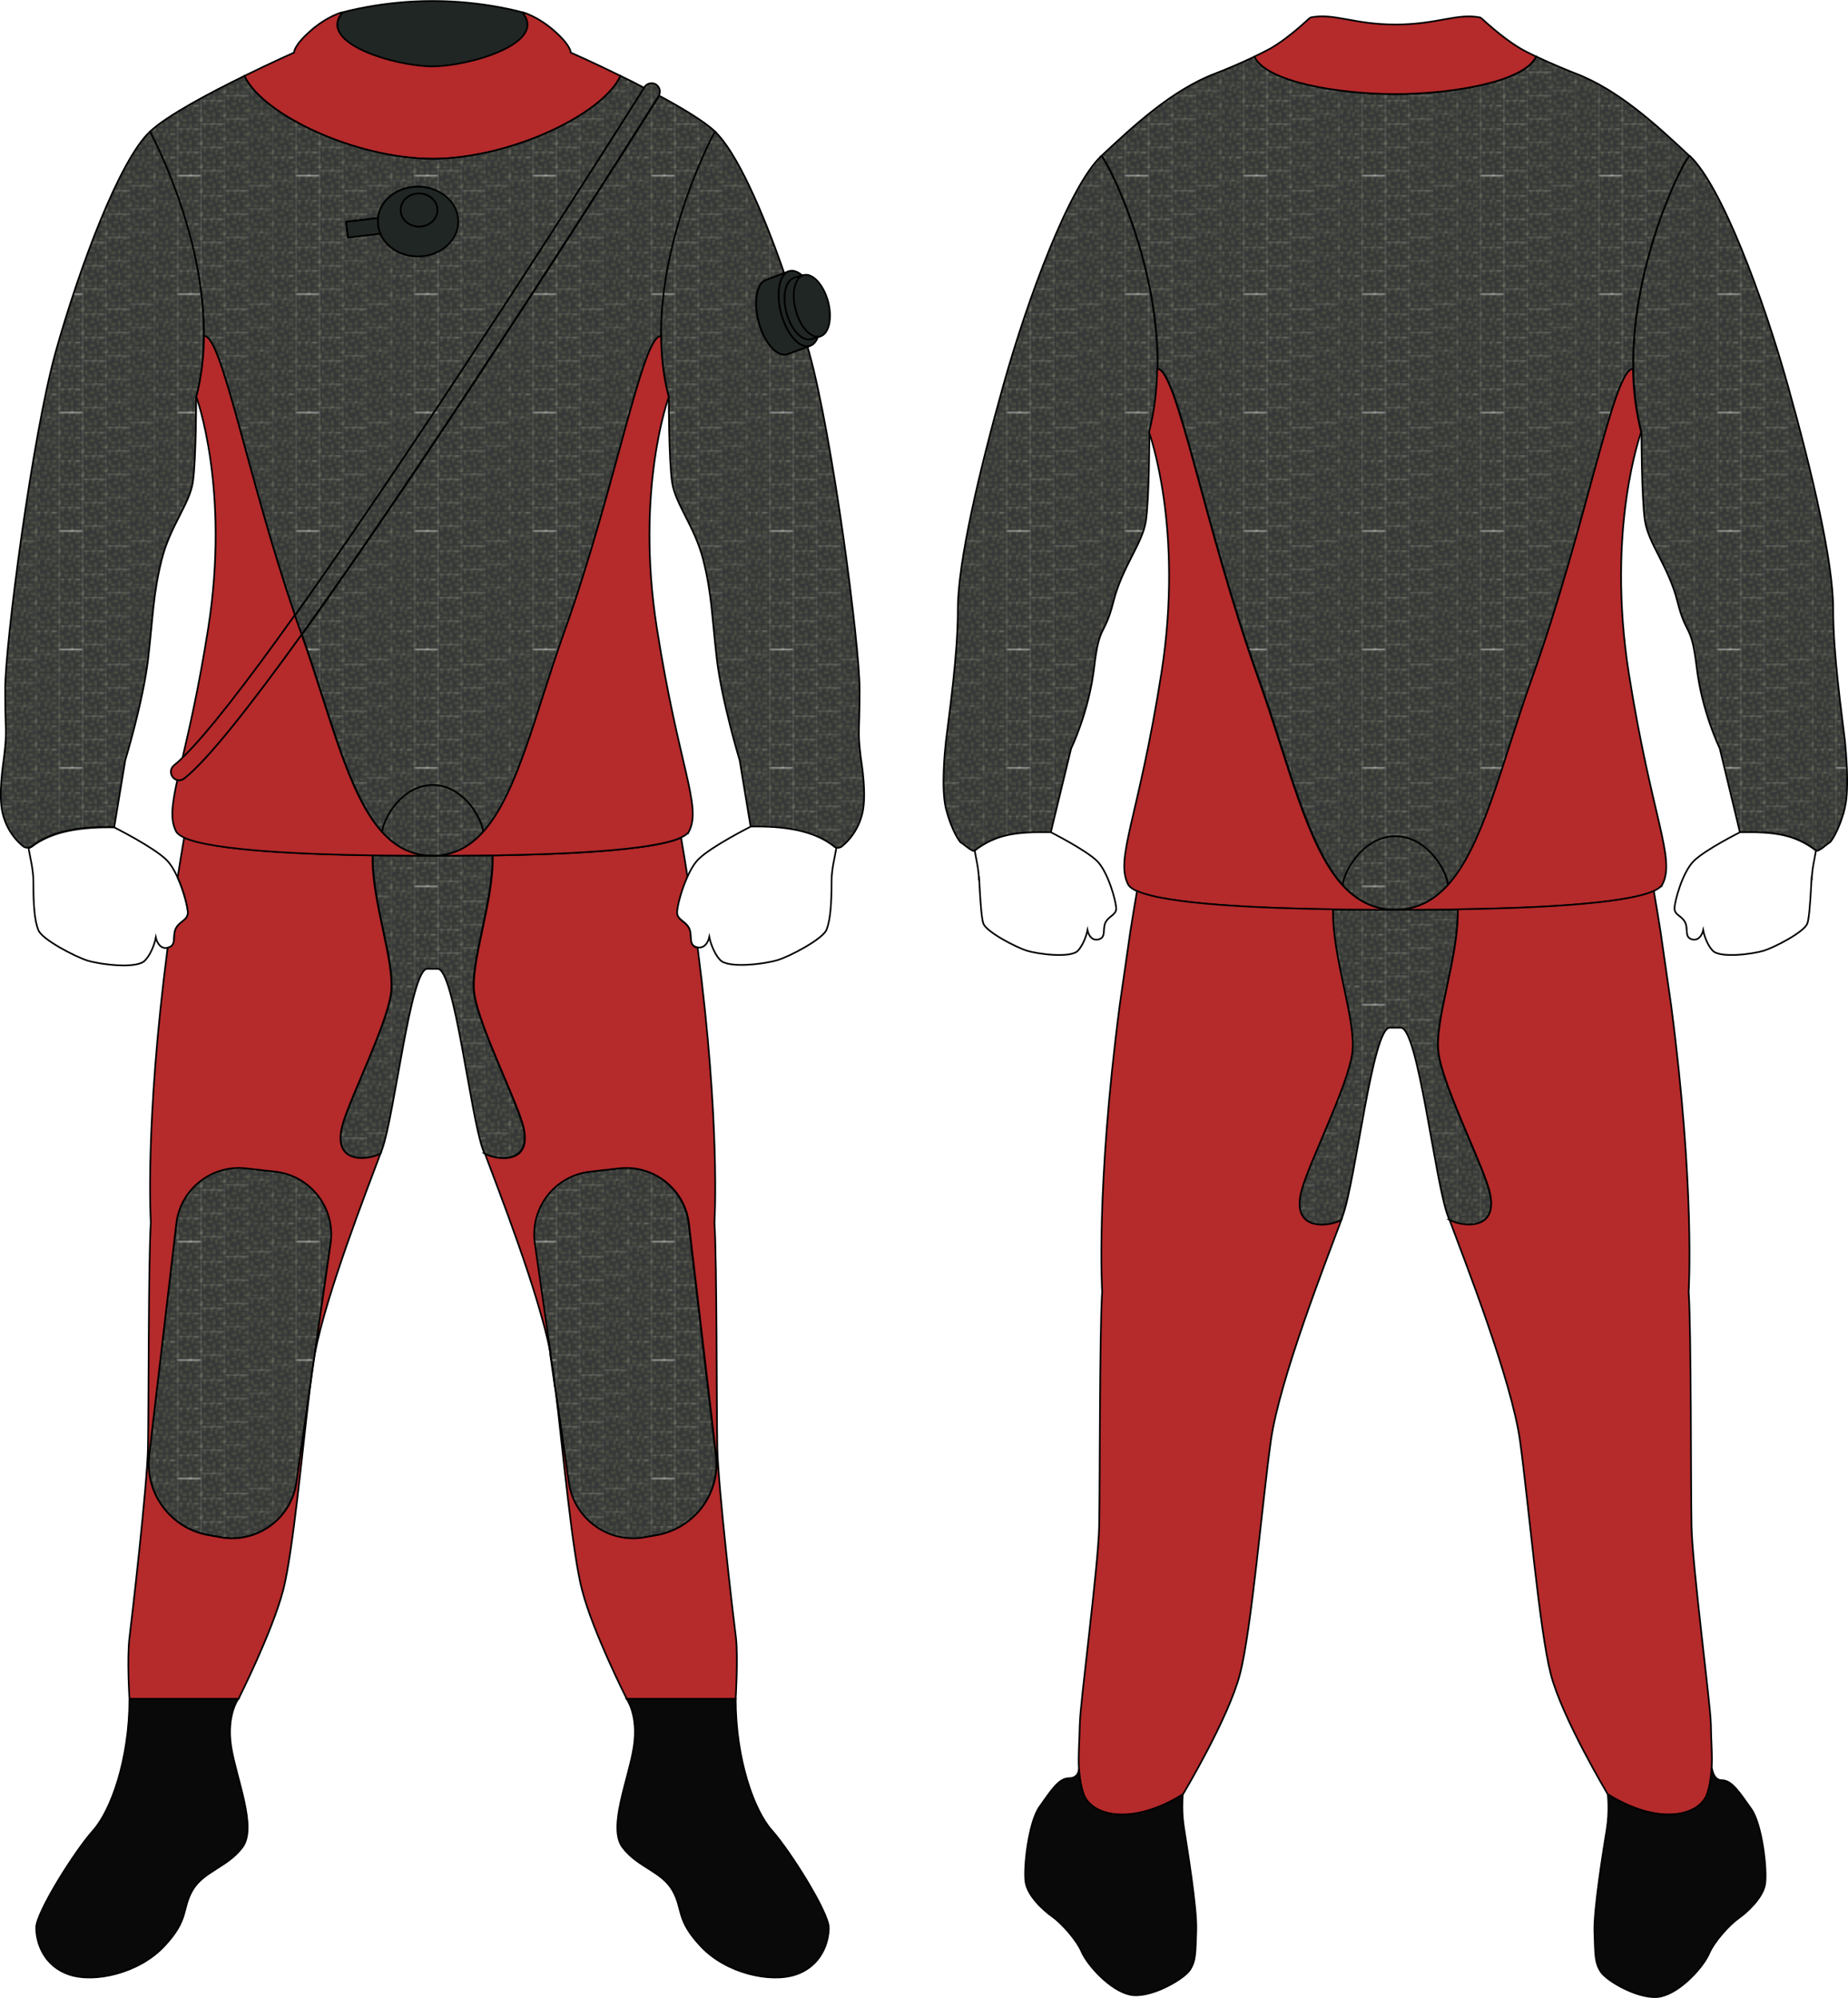<svg enable-background="new 0 0 1107.8 1197.7" viewBox="0 0 1107.8 1197.7" xmlns="http://www.w3.org/2000/svg" xmlns:xlink="http://www.w3.org/1999/xlink"><pattern id="a" height="70.5" overflow="visible" patternUnits="userSpaceOnUse" viewBox="0 -81.7 70.8 70.5" width="70.8" x="-3761.9" y="9.6"><path d="m0-81.7h70.8v70.5h-70.8z" fill="none"/><path d="m56.7-16.9h14.2v14.1h-14.2z" fill="#ff5514"/><path d="m70.8-15.5v1.4h-1.4-1.4v1.4h1.4 1.4v1.4 1.4 1.4h-1.4-1.4v1.4h1.4 1.4v1.4 1.4 1.4h-1.4-1.4-1.4-1.4v-1.4-1.4h-1.4v1.4 1.4h-1.4-1.4-1.4-1.4-1.4v-1.4h1.2v-1.4-1.3h-1.4v-1.4-1.4-1.4-1.4-1.4-1.4-1.4h1.4v1.4 1.4h1.4v-1.4-1.4h1.4 1.4v1.4 1.4h1.4v-1.4-1.4h1.4 1.4v1.4h-1.4v1.4 1.4h1.4v-1.4-1.4h1.6 1.4v-1.4h1.4zm-8.5 9.9h-1.4-1.4v1.4h1.4 1.4zm0-2.9h-1.4-1.4v-1.4-1.4h-1.4v1.4 1.4h1.4v1.4h1.4 1.4zm1.4-2.8v-1.4h-1.4-1.4v1.4h1.4zm1.5 1.4h-1.4v1.4 1.4h1.4v-1.4zm2.8 4.3h-1.4v1.4h1.4 1.4v-1.4zm0-5.7h-1.4v1.4h1.4 1.4v-1.4z" fill="#b94a3f"/><path d="m42.5-14.1h14.2v14.1h-14.2z" fill="#ff5514"/><path d="m56.7-12.7v1.4h-1.4-1.4v1.4h1.4 1.4v1.4 1.4 1.4h-1.4-1.4v1.4h1.4 1.4v1.4 1.4 1.5h-1.4-1.4-1.4-1.5v-1.4-1.4h-1.4v1.4 1.4h-1.4-1.4-1.4-1.4-1.4v-1.4h1.4v-1.4-1.4h-1.4v-1.4-1.4-1.4-1.4-1.4-1.4-1.4h1.4v1.4 1.4h1.4v-1.4-1.4h1.4 1.4v1.4 1.4h1.4v-1.4-1.4h1.4 1.4v1.4h-1.4v1.4 1.4h1.4v-1.4-1.4h1.4 1.4v-1.4h1.4v1.3zm-8.5 9.9h-1.4-1.4v1.4h1.4 1.4zm0-2.8h-1.4-1.4v-1.4-1.4h-1.4v1.4 1.4h1.4v1.4h1.4 1.4zm1.4-2.8v-1.4h-1.4-1.4v1.4h1.4zm1.4 1.3h-1.4v1.4 1.4h1.4v-1.4zm2.8 4.3h-1.4v1.4h1.4 1.4v-1.4zm0-5.7h-1.4v1.4h1.4 1.4v-1.4z" fill="#b94a3f"/><path d="m56.7-31h14.2v14.1h-14.2z" fill="#ff5514"/><path d="m70.8-29.6v1.4h-1.4-1.4v1.4h1.4 1.4v1.4 1.4 1.4h-1.4-1.4v1.4h1.4 1.4v1.4 1.4 1.4h-1.4-1.4-1.4-1.4v-1.4-1.4h-1.4v1.4 1.4h-1.4-1.4-1.4-1.4-1.4v-1.4h1.2v-1.4-1.4h-1.4v-1.4-1.4-1.4-1.4-1.4-1.4-1.4h1.4v1.4 1.4h1.4v-1.4-1.4h1.4 1.4v1.4 1.4h1.4v-1.4-1.4h1.4 1.4v1.4h-1.4v1.4 1.4h1.4v-1.4-1.4h1.6 1.4v-1.4h1.4zm-8.5 9.9h-1.4-1.4v1.4h1.4 1.4zm0-2.9h-1.4-1.4v-1.4-1.4h-1.4v1.4 1.4h1.4v1.4h1.4 1.4zm1.4-2.8v-1.4h-1.4-1.4v1.4h1.4zm1.5 1.4h-1.4v1.4 1.4h1.4v-1.4zm2.8 4.3h-1.4v1.4h1.4 1.4v-1.4zm0-5.7h-1.4v1.4h1.4 1.4v-1.4z" fill="#b94a3f"/><path d="m42.5-28.2h14.2v14.1h-14.2z" fill="#ff5514"/><path d="m56.7-26.8v1.4h-1.4-1.4v1.4h1.4 1.4v1.4 1.4 1.4h-1.4-1.4v1.4h1.4 1.4v1.4 1.4 1.4h-1.4-1.4-1.4-1.5v-1.4-1.4h-1.4v1.4 1.4h-1.4-1.4-1.4-1.4-1.4v-1.4h1.4v-1.4-1.4h-1.4v-1.4-1.4-1.4-1.4-1.4-1.4-1.4h1.4v1.4 1.4h1.4v-1.4-1.4h1.4 1.4v1.4 1.4h1.4v-1.4-1.4h1.4 1.4v1.4h-1.4v1.4 1.4h1.4v-1.4-1.4h1.4 1.4v-1.4h1.4v1.4zm-8.5 9.9h-1.4-1.4v1.4h1.4 1.4zm0-2.8h-1.4-1.4v-1.4-1.4h-1.4v1.4 1.4h1.4v1.4h1.4 1.4zm1.4-2.8v-1.4h-1.4-1.4v1.4h1.4zm1.4 1.3h-1.4v1.4 1.4h1.4v-1.4zm2.8 4.3h-1.4v1.4h1.4 1.4v-1.4zm0-5.7h-1.4v1.4h1.4 1.4v-1.4z" fill="#b94a3f"/><path d="m28.3-25.4h14.2v14.1h-14.2z" fill="#ff5514"/><path d="m42.5-24v1.4h-1.4-1.4v1.4h1.4 1.4v1.4 1.4 1.4h-1.4-1.4v1.4h1.4 1.4v1.4 1.4 1.4h-1.4-1.4-1.4-1.4v-1.4-1.4h-1.4v1.4 1.4h-1.5-1.4-1.4-1.4-1.4v-1.4h1.4v-1.4-1.4h-1.4v-1.4-1.4-1.4-1.4-1.4-1.4-1.4h1.4v1.4 1.4h1.4v-1.4-1.4h1.4 1.4v1.4 1.4h1.4v-1.4-1.4h1.4 1.4v1.4h-1.4v1.4 1.4h1.4v-1.4-1.4h1.4 1.4v-1.4h1.4v1.4zm-8.5 9.9h-1.4-1.4v1.4h1.4 1.4zm0-2.8h-1.4-1.4v-1.4-1.4h-1.4v1.4 1.4h1.4v1.4h1.4 1.4zm1.4-2.8v-1.4h-1.4-1.4v1.4h1.4zm1.4 1.4h-1.4v1.4 1.4h1.4v-1.4zm2.9 4.2h-1.4v1.4h1.4 1.4v-1.4zm0-5.6h-1.4v1.4h1.4 1.4v-1.4z" fill="#b94a3f"/><path d="m14.2-22.5h14.2v14.1h-14.2z" fill="#ff5514"/><path d="m28.3-21.2v1.4h-1.4-1.4v1.4h1.4 1.4v1.4 1.4 1.4h-1.4-1.4v1.4h1.4 1.4v1.4 1.4 1.4h-1.4-1.4-1.4-1.4v-1.4-1.4h-1.4v1.4 1.4h-1.4-1.4-1.5-1.4-1.4v-1.4h1.4v-1.4-1.4h-1.4v-1.4-1.4-1.4-1.4-1.4-1.4-1.4h1.4v1.4 1.4h1.4v-1.4-1.4h1.4 1.4v1.4 1.4h1.4v-1.4-1.4h1.4 1.4v1.4h-1.4v1.4 1.4h1.4v-1.4-1.4h1.4 1.4v-1.4h1.4v1.4zm-8.5 9.9h-1.4-1.4v1.4h1.4 1.4zm0-2.8h-1.4-1.4v-1.4-1.4h-1.4v1.4 1.4h1.4v1.4h1.4 1.4zm1.4-2.8v-1.4h-1.4-1.4v1.4h1.4zm1.5 1.4h-1.4v1.4 1.4h1.4v-1.4zm2.8 4.2h-1.4v1.4h1.4 1.4v-1.4zm0-5.6h-1.4v1.4h1.4 1.4v-1.4z" fill="#b94a3f"/><path d="m0-19.7h14.2v14.1h-14.2z" fill="#ff5514"/><path d="m14.2-18.3v1.4h-1.4-1.4v1.4h1.4 1.4v1.4 1.4 1.4h-1.4-1.4v1.4h1.4 1.4v1.4 1.5 1.4h-1.4-1.4-1.5-1.4v-1.4-1.4h-1.4v1.4 1.4h-1.4-1.4-1.5-1.4-1.4v-1.4h1.4v-1.4-1.4h-1.4v-1.4-1.4-1.4-1.4-1.4-1.4-1.4h1.4v1.4 1.4h1.4v-1.4-1.4h1.4 1.4v1.4 1.4h1.4v-1.4-1.4h1.4 1.4v1.4h-1.3v1.4 1.4h1.4v-1.4-1.4h1.4 1.4v-1.4h1.4v1.3zm-8.5 9.8h-1.4-1.5v1.5h1.4 1.4v-1.5zm0-2.8h-1.4-1.5v-1.4-1.4h-1.4v1.4 1.4h1.4v1.4h1.4 1.4v-1.4zm1.4-2.8v-1.4h-1.4-1.4v1.4h1.4zm1.4 1.4h-1.4v1.4 1.4h1.4v-1.4zm2.8 4.2h-1.4v1.5h1.4 1.4v-1.4h-1.4zm0-5.6h-1.4v1.4h1.4 1.4v-1.4z" fill="#b94a3f"/><path d="m56.7-45.1h14.2v14.1h-14.2z" fill="#ff5514"/><path d="m70.8-43.7v1.4h-1.4-1.4v1.4h1.4 1.4v1.4 1.4 1.4h-1.4-1.4v1.4h1.4 1.4v1.4 1.4 1.4h-1.4-1.4-1.4-1.4v-1.4-1.4h-1.4v1.4 1.4h-1.4-1.4-1.4-1.4-1.4v-1.4h1.2v-1.4-1.4h-1.4v-1.4-1.3-1.4-1.4-1.4-1.4-1.4h1.4v1.4 1.4h1.4v-1.4-1.4h1.4 1.4v1.4 1.4h1.4v-1.4-1.4h1.4 1.4v1.4h-1.4v1.4 1.4h1.4v-1.4-1.4h1.6 1.4v-1.4h1.4zm-8.5 9.9h-1.4-1.4v1.4h1.4 1.4zm0-2.8h-1.4-1.4v-1.4-1.4h-1.4v1.4 1.4h1.4v1.4h1.4 1.4zm1.4-2.8v-1.4h-1.4-1.4v1.4h1.4zm1.5 1.3h-1.4v1.4 1.4h1.4v-1.4zm2.8 4.3h-1.4v1.4h1.4 1.4v-1.4zm0-5.7h-1.4v1.4h1.4 1.4v-1.4z" fill="#b94a3f"/><path d="m42.5-42.3h14.2v14.1h-14.2z" fill="#ff5514"/><path d="m56.7-40.9v1.4h-1.4-1.4v1.4h1.4 1.4v1.4 1.4 1.4h-1.4-1.4v1.4h1.4 1.4v1.4 1.4 1.4h-1.4-1.4-1.4-1.5v-1.4-1.3h-1.4v1.4 1.4h-1.4-1.4-1.4-1.4-1.4v-1.4h1.4v-1.4-1.4h-1.4v-1.4-1.4-1.4-1.4-1.4-1.4-1.4h1.4v1.4 1.4h1.4v-1.4-1.4h1.4 1.4v1.4 1.4h1.4v-1.4-1.4h1.4 1.4v1.4h-1.4v1.4 1.4h1.4v-1.4-1.4h1.4 1.4v-1.4h1.4v1.3zm-8.5 9.9h-1.4-1.4v1.4h1.4 1.4zm0-2.8h-1.4-1.4v-1.4-1.4h-1.4v1.4 1.4h1.4v1.4h1.4 1.4zm1.4-2.8v-1.4h-1.4-1.4v1.4h1.4zm1.4 1.4h-1.4v1.4 1.4h1.4v-1.4zm2.8 4.2h-1.4v1.4h1.4 1.4v-1.4zm0-5.7h-1.4v1.4h1.4 1.4v-1.4z" fill="#b94a3f"/><path d="m28.3-39.5h14.2v14.1h-14.2z" fill="#ff5514"/><path d="m42.5-38.1v1.4h-1.4-1.4v1.4h1.4 1.4v1.4 1.4 1.4h-1.4-1.4v1.4h1.4 1.4v1.4 1.4 1.4h-1.4-1.4-1.4-1.4v-1.4-1.4h-1.4v1.4 1.4h-1.5-1.4-1.4-1.4-1.4v-1.4h1.4v-1.4-1.4h-1.4v-1.3-1.4-1.4-1.4-1.4-1.4-1.4h1.4v1.4 1.4h1.4v-1.4-1.4h1.4 1.4v1.4 1.4h1.4v-1.4-1.4h1.4 1.4v1.4h-1.4v1.4 1.4h1.4v-1.4-1.4h1.4 1.4v-1.4h1.4v1.3zm-8.5 9.9h-1.4-1.4v1.4h1.4 1.4zm0-2.8h-1.4-1.4v-1.4-1.4h-1.4v1.4 1.4h1.4v1.4h1.4 1.4zm1.4-2.8v-1.4h-1.4-1.4v1.4h1.4zm1.4 1.4h-1.4v1.4 1.4h1.4v-1.4zm2.9 4.2h-1.4v1.4h1.4 1.4v-1.4zm0-5.6h-1.4v1.4h1.4 1.4v-1.4z" fill="#b94a3f"/><path d="m14.2-36.6h14.2v14.1h-14.2z" fill="#ff5514"/><path d="m28.3-35.3v1.4h-1.4-1.4v1.4h1.4 1.4v1.4 1.4 1.4h-1.4-1.4v1.4h1.4 1.4v1.4 1.4 1.4h-1.4-1.4-1.4-1.4v-1.4-1.4h-1.4v1.4 1.4h-1.4-1.4-1.5-1.4-1.4v-1.4h1.4v-1.4-1.4h-1.4v-1.4-1.4-1.3-1.4-1.4-1.4-1.4h1.4v1.4 1.4h1.4v-1.4-1.4h1.4 1.4v1.4 1.4h1.4v-1.4-1.4h1.4 1.4v1.4h-1.4v1.4 1.4h1.4v-1.4-1.4h1.4 1.4v-1.4h1.4v1.3zm-8.5 9.9h-1.4-1.4v1.4h1.4 1.4zm0-2.8h-1.4-1.4v-1.4-1.4h-1.4v1.4 1.4h1.4v1.4h1.4 1.4zm1.4-2.8v-1.4h-1.4-1.4v1.4h1.4zm1.5 1.4h-1.4v1.4 1.4h1.4v-1.4zm2.8 4.2h-1.4v1.4h1.4 1.4v-1.4zm0-5.6h-1.4v1.4h1.4 1.4v-1.4z" fill="#b94a3f"/><path d="m0-33.8h14.2v14.1h-14.2z" fill="#ff5514"/><path d="m14.2-32.4v1.4h-1.4-1.4v1.4h1.4 1.4v1.4 1.4 1.4h-1.4-1.4v1.4h1.4 1.4v1.4 1.4 1.4h-1.4-1.4-1.5-1.4v-1.4-1.4h-1.4v1.4 1.4h-1.4-1.4-1.5-1.4-1.4v-1.4h1.4v-1.4-1.4h-1.4v-1.4-1.4-1.4-1.4-1.4-1.4-1.4h1.4v1.4 1.4h1.4v-1.4-1.4h1.4 1.4v1.4 1.4h1.4v-1.4-1.4h1.4 1.4v1.4h-1.3v1.4 1.4h1.4v-1.4-1.4h1.4 1.4v-1.4h1.4v1.4zm-8.5 9.8h-1.4-1.5v1.4h1.4 1.4v-1.4zm0-2.8h-1.4-1.5v-1.4-1.4h-1.4v1.4 1.4h1.4v1.4h1.4 1.4v-1.4zm1.4-2.8v-1.4h-1.4-1.4v1.4h1.4zm1.4 1.4h-1.4v1.4 1.4h1.4v-1.4zm2.8 4.2h-1.4v1.4h1.4 1.4v-1.4zm0-5.6h-1.4v1.4h1.4 1.4v-1.4z" fill="#b94a3f"/><path d="m56.7-59.2h14.2v14.1h-14.2z" fill="#ff5514"/><path d="m70.8-57.8v1.4h-1.4-1.4v1.4h1.4 1.4v1.4 1.4 1.4h-1.4-1.4v1.4h1.4 1.4v1.4 1.4 1.4h-1.4-1.4-1.4-1.4v-1.4-1.4h-1.4v1.4 1.4h-1.4-1.4-1.4-1.4-1.4v-1.4h1.2v-1.4-1.4h-1.4v-1.4-1.4-1.4-1.4-1.4-1.4-1.4h1.4v1.4 1.4h1.4v-1.4-1.4h1.4 1.4v1.4 1.4h1.4v-1.4-1.4h1.4 1.4v1.4h-1.4v1.4 1.4h1.4v-1.4-1.4h1.6 1.4v-1.4h1.4zm-8.5 9.9h-1.4-1.4v1.4h1.4 1.4zm0-2.8h-1.4-1.4v-1.4-1.4h-1.4v1.4 1.4h1.4v1.4h1.4 1.4zm1.4-2.8v-1.4h-1.4-1.4v1.4h1.4zm1.5 1.3h-1.4v1.4 1.4h1.4v-1.4zm2.8 4.3h-1.4v1.4h1.4 1.4v-1.4zm0-5.7h-1.4v1.4h1.4 1.4v-1.4z" fill="#b94a3f"/><path d="m42.5-56.4h14.2v14.1h-14.2z" fill="#ff5514"/><path d="m56.7-55v1.4h-1.4-1.4v1.4h1.4 1.4v1.4 1.4 1.4h-1.4-1.4v1.4h1.4 1.4v1.4 1.4 1.4h-1.4-1.4-1.4-1.5v-1.4-1.4h-1.4v1.4 1.4h-1.4-1.4-1.4-1.4-1.4v-1.4h1.4v-1.4-1.4h-1.4v-1.4-1.4-1.4-1.4-1.4-1.4-1.4h1.4v1.4 1.4h1.4v-1.4-1.4h1.4 1.4v1.4 1.4h1.4v-1.4-1.4h1.4 1.4v1.4h-1.4v1.4 1.4h1.4v-1.4-1.4h1.4 1.4v-1.4h1.4v1.4zm-8.5 9.9h-1.4-1.4v1.4h1.4 1.4zm0-2.8h-1.4-1.4v-1.4-1.4h-1.4v1.4 1.4h1.4v1.4h1.4 1.4zm1.4-2.8v-1.4h-1.4-1.4v1.4h1.4zm1.4 1.4h-1.4v1.4 1.4h1.4v-1.4zm2.8 4.2h-1.4v1.4h1.4 1.4v-1.4zm0-5.6h-1.4v1.4h1.4 1.4v-1.4z" fill="#b94a3f"/><path d="m28.3-53.5h14.2v14.1h-14.2z" fill="#ff5514"/><path d="m42.5-52.2v1.4h-1.4-1.4v1.4h1.4 1.4v1.4 1.4 1.4h-1.4-1.4v1.4h1.4 1.4v1.4 1.4 1.4h-1.4-1.4-1.4-1.4v-1.4-1.4h-1.4v1.4 1.4h-1.5-1.4-1.4-1.4-1.4v-1.4h1.4v-1.4-1.4h-1.4v-1.4-1.4-1.4-1.4-1.4-1.4-1.4h1.4v1.4 1.4h1.4v-1.4-1.4h1.4 1.4v1.4 1.4h1.4v-1.4-1.4h1.4 1.4v1.4h-1.4v1.4 1.4h1.4v-1.4-1.4h1.4 1.4v-1.4h1.4v1.4zm-8.5 9.9h-1.4-1.4v1.4h1.4 1.4zm0-2.8h-1.4-1.4v-1.4-1.4h-1.4v1.4 1.4h1.4v1.4h1.4 1.4zm1.4-2.8v-1.4h-1.4-1.4v1.4h1.4zm1.4 1.4h-1.4v1.4 1.4h1.4v-1.4zm2.9 4.2h-1.4v1.4h1.4 1.4v-1.4zm0-5.6h-1.4v1.4h1.4 1.4v-1.4z" fill="#b94a3f"/><path d="m14.2-50.7h14.2v14.1h-14.2z" fill="#ff5514"/><path d="m28.3-49.3v1.4h-1.4-1.4v1.4h1.4 1.4v1.4 1.4 1.4h-1.4-1.4v1.4h1.4 1.4v1.4 1.4 1.4h-1.4-1.4-1.4-1.4v-1.3-1.4h-1.4v1.4 1.4h-1.4-1.4-1.5-1.4-1.4v-1.4h1.4v-1.4-1.4h-1.4v-1.4-1.4-1.4-1.4-1.4-1.4-1.4h1.4v1.4 1.4h1.4v-1.4-1.4h1.4 1.4v1.4 1.4h1.4v-1.4-1.4h1.4 1.4v1.4h-1.4v1.4 1.4h1.4v-1.4-1.4h1.4 1.4v-1.4h1.4v1.3zm-8.5 9.8h-1.4-1.4v1.4h1.4 1.4zm0-2.8h-1.4-1.4v-1.4-1.4h-1.4v1.4 1.4h1.4v1.4h1.4 1.4zm1.4-2.8v-1.4h-1.4-1.4v1.4h1.4zm1.5 1.4h-1.4v1.4 1.4h1.4v-1.4zm2.8 4.2h-1.4v1.4h1.4 1.4v-1.4zm0-5.6h-1.4v1.4h1.4 1.4v-1.4z" fill="#b94a3f"/><path d="m0-47.9h14.2v14.1h-14.2z" fill="#ff5514"/><path d="m14.2-46.5v1.4h-1.4-1.4v1.4h1.4 1.4v1.4 1.4 1.4h-1.4-1.4v1.4h1.4 1.4v1.4 1.4 1.4h-1.4-1.4-1.5-1.4v-1.4-1.4h-1.4v1.4 1.4h-1.4-1.4-1.5-1.4-1.4v-1.4h1.4v-1.4-1.3h-1.4v-1.4-1.4-1.4-1.4-1.4-1.4-1.4h1.4v1.4 1.4h1.4v-1.4-1.4h1.4 1.4v1.4 1.4h1.4v-1.4-1.4h1.4 1.4v1.4h-1.3v1.4 1.4h1.4v-1.4-1.4h1.4 1.4v-1.4h1.4v1.3zm-8.5 9.9h-1.4-1.5v1.4h1.4 1.4v-1.4zm0-2.9h-1.4-1.5v-1.4-1.4h-1.4v1.4 1.4h1.4v1.4h1.4 1.4v-1.4zm1.4-2.8v-1.4h-1.4-1.4v1.4h1.4zm1.4 1.4h-1.4v1.4 1.4h1.4v-1.4zm2.8 4.3h-1.4v1.4h1.4 1.4v-1.4zm0-5.7h-1.4v1.4h1.4 1.4v-1.4z" fill="#b94a3f"/><path d="m56.7-73.3h14.2v14.1h-14.2z" fill="#ff5514"/><path d="m70.8-71.9v1.4h-1.4-1.4v1.4h1.4 1.4v1.4 1.4 1.4h-1.4-1.4v1.4h1.4 1.4v1.4 1.4 1.4h-1.4-1.4-1.4-1.4v-1.4-1.3h-1.4v1.4 1.4h-1.4-1.4-1.4-1.4-1.4v-1.4h1.2v-1.4-1.4h-1.4v-1.4-1.4-1.4-1.4-1.4-1.4-1.4h1.4v1.4 1.4h1.4v-1.4-1.4h1.4 1.4v1.4 1.4h1.4v-1.4-1.4h1.4 1.4v1.4h-1.4v1.4 1.4h1.4v-1.4-1.4h1.6 1.4v-1.4h1.4zm-8.5 9.9h-1.4-1.4v1.4h1.4 1.4zm0-2.8h-1.4-1.4v-1.4-1.4h-1.4v1.4 1.4h1.4v1.4h1.4 1.4zm1.4-2.8v-1.4h-1.4-1.4v1.4h1.4zm1.5 1.4h-1.4v1.4 1.4h1.4v-1.4zm2.8 4.2h-1.4v1.4h1.4 1.4v-1.4zm0-5.7h-1.4v1.4h1.4 1.4v-1.4z" fill="#b94a3f"/><path d="m42.5-70.5h14.2v14.1h-14.2z" fill="#ff5514"/><path d="m56.7-69.1v1.4h-1.4-1.4v1.4h1.4 1.4v1.4 1.4 1.4h-1.4-1.4v1.4h1.4 1.4v1.4 1.4 1.4h-1.4-1.4-1.4-1.5v-1.4-1.4h-1.4v1.4 1.4h-1.4-1.4-1.4-1.4-1.4v-1.4h1.4v-1.4-1.4h-1.4v-1.3-1.4-1.4-1.4-1.4-1.4-1.4h1.4v1.4 1.4h1.4v-1.4-1.4h1.4 1.4v1.4 1.4h1.4v-1.4-1.4h1.4 1.4v1.4h-1.4v1.4 1.4h1.4v-1.4-1.4h1.4 1.4v-1.4h1.4v1.3zm-8.5 9.9h-1.4-1.4v1.4h1.4 1.4zm0-2.8h-1.4-1.4v-1.4-1.4h-1.4v1.4 1.4h1.4v1.4h1.4 1.4zm1.4-2.8v-1.4h-1.4-1.4v1.4h1.4zm1.4 1.4h-1.4v1.4 1.4h1.4v-1.4zm2.8 4.2h-1.4v1.4h1.4 1.4v-1.4zm0-5.6h-1.4v1.4h1.4 1.4v-1.4z" fill="#b94a3f"/><path d="m28.3-67.6h14.2v14.1h-14.2z" fill="#ff5514"/><path d="m42.5-66.3v1.4h-1.4-1.4v1.4h1.4 1.4v1.4 1.4 1.4h-1.4-1.4v1.4h1.4 1.4v1.4 1.4 1.4h-1.4-1.4-1.4-1.4v-1.4-1.4h-1.4v1.4 1.4h-1.5-1.4-1.4-1.4-1.4v-1.4h1.4v-1.4-1.4h-1.4v-1.4-1.4-1.3-1.4-1.4-1.4-1.4h1.4v1.4 1.4h1.4v-1.4-1.4h1.4 1.4v1.4 1.4h1.4v-1.4-1.4h1.4 1.4v1.4h-1.4v1.4 1.4h1.4v-1.4-1.4h1.4 1.4v-1.4h1.4v1.3zm-8.5 9.9h-1.4-1.4v1.4h1.4 1.4zm0-2.8h-1.4-1.4v-1.4-1.4h-1.4v1.4 1.4h1.4v1.4h1.4 1.4zm1.4-2.8v-1.4h-1.4-1.4v1.4h1.4zm1.4 1.4h-1.4v1.4 1.4h1.4v-1.4zm2.9 4.2h-1.4v1.4h1.4 1.4v-1.4zm0-5.6h-1.4v1.4h1.4 1.4v-1.4z" fill="#b94a3f"/><path d="m14.2-64.8h14.2v14.1h-14.2z" fill="#ff5514"/><path d="m28.3-63.4v1.4h-1.4-1.4v1.4h1.4 1.4v1.4 1.4 1.4h-1.4-1.4v1.4h1.4 1.4v1.4 1.4 1.4h-1.4-1.4-1.4-1.4v-1.4-1.4h-1.4v1.4 1.4h-1.4-1.4-1.5-1.4-1.4v-1.4h1.4v-1.4-1.4h-1.4v-1.4-1.4-1.4-1.4-1.4-1.4-1.4h1.4v1.4 1.4h1.4v-1.4-1.4h1.4 1.4v1.4 1.4h1.4v-1.4-1.4h1.4 1.4v1.4h-1.4v1.4 1.4h1.4v-1.4-1.4h1.4 1.4v-1.4h1.4v1.4zm-8.5 9.8h-1.4-1.4v1.4h1.4 1.4zm0-2.8h-1.4-1.4v-1.4-1.4h-1.4v1.4 1.4h1.4v1.4h1.4 1.4zm1.4-2.8v-1.4h-1.4-1.4v1.4h1.4zm1.5 1.4h-1.4v1.4 1.4h1.4v-1.4zm2.8 4.2h-1.4v1.4h1.4 1.4v-1.4zm0-5.6h-1.4v1.4h1.4 1.4v-1.4z" fill="#b94a3f"/><path d="m0-62h14.2v14.1h-14.2z" fill="#ff5514"/><path d="m14.2-60.6v1.4h-1.4-1.4v1.4h1.4 1.4v1.4 1.4 1.4h-1.4-1.4v1.4h1.4 1.4v1.4 1.4 1.4h-1.4-1.4-1.5-1.4v-1.4-1.4h-1.4v1.4 1.4h-1.4-1.4-1.5-1.4-1.4v-1.4h1.4v-1.4-1.4h-1.4v-1.4-1.4-1.4-1.4-1.4-1.4-1.4h1.4v1.4 1.4h1.4v-1.4-1.4h1.4 1.4v1.4 1.4h1.4v-1.4-1.4h1.4 1.4v1.4h-1.3v1.4 1.4h1.4v-1.4-1.4h1.4 1.4v-1.4h1.4v1.4zm-8.5 9.9h-1.4-1.5v1.4h1.4 1.4v-1.4zm0-2.9h-1.4-1.5v-1.4-1.4h-1.4v1.4 1.4h1.4v1.4h1.4 1.4v-1.4zm1.4-2.8v-1.4h-1.4-1.4v1.4h1.4zm1.4 1.4h-1.4v1.4 1.4h1.4v-1.4zm2.8 4.3h-1.4v1.4h1.4 1.4v-1.4zm0-5.7h-1.4v1.4h1.4 1.4v-1.4z" fill="#b94a3f"/><path d="m56.7-87.4h14.2v14.1h-14.2z" fill="#ff5514"/><path d="m70.8-86v1.4h-1.4-1.4v1.4h1.4 1.4v1.4 1.4 1.4h-1.4-1.4v1.4h1.4 1.4v1.4 1.4 1.4h-1.4-1.4-1.4-1.4v-1.4-1.4h-1.4v1.4 1.4h-1.4-1.4-1.4-1.4-1.4v-1.4h1.2v-1.4-1.4h-1.4v-1.4-1.4-1.4-1.4-1.4-1.4-1.4h1.4v1.4 1.4h1.4v-1.4-1.4h1.4 1.4v1.4 1.4h1.4v-1.4-1.4h1.4 1.4v1.4h-1.4v1.4 1.4h1.4v-1.4-1.4h1.6 1.4v-1.4h1.4zm-8.5 9.9h-1.4-1.4v1.4h1.4 1.4zm0-2.8h-1.4-1.4v-1.4-1.4h-1.4v1.4 1.4h1.4v1.4h1.4 1.4zm1.4-2.8v-1.4h-1.4-1.4v1.4h1.4zm1.5 1.4h-1.4v1.4 1.4h1.4v-1.4zm2.8 4.2h-1.4v1.4h1.4 1.4v-1.4zm0-5.6h-1.4v1.4h1.4 1.4v-1.4z" fill="#b94a3f"/><path d="m42.5-84.5h14.2v14.1h-14.2z" fill="#ff5514"/><path d="m56.7-83.2v1.4h-1.4-1.4v1.4h1.4 1.4v1.4 1.4 1.4h-1.4-1.4v1.4h1.4 1.4v1.4 1.4 1.4h-1.4-1.4-1.4-1.5v-1.4-1.4h-1.4v1.4 1.4h-1.4-1.4-1.4-1.4-1.4v-1.4h1.4v-1.4-1.4h-1.4v-1.4-1.4-1.4-1.4-1.4-1.4-1.4h1.4v1.4 1.4h1.4v-1.4-1.4h1.4 1.4v1.4 1.4h1.4v-1.4-1.4h1.4 1.4v1.4h-1.4v1.4 1.4h1.4v-1.4-1.4h1.4 1.4v-1.4h1.4v1.4zm-8.5 9.9h-1.4-1.4v1.4h1.4 1.4zm0-2.8h-1.4-1.4v-1.4-1.4h-1.4v1.4 1.4h1.4v1.4h1.4 1.4zm1.4-2.8v-1.4h-1.4-1.4v1.4h1.4zm1.4 1.4h-1.4v1.4 1.4h1.4v-1.4zm2.8 4.2h-1.4v1.4h1.4 1.4v-1.4zm0-5.6h-1.4v1.4h1.4 1.4v-1.4z" fill="#b94a3f"/><path d="m28.3-81.7h14.2v14.1h-14.2z" fill="#ff5514"/><path d="m42.5-80.3v1.4h-1.4-1.4v1.4h1.4 1.4v1.4 1.4 1.4h-1.4-1.4v1.4h1.4 1.4v1.4 1.4 1.4h-1.4-1.4-1.4-1.4v-1.3-1.4h-1.4v1.4 1.4h-1.5-1.4-1.4-1.4-1.4v-1.4h1.4v-1.4-1.4h-1.4v-1.4-1.4-1.4-1.4-1.4-1.4-1.4h1.4v1.4 1.4h1.4v-1.4-1.4h1.4 1.4v1.4 1.4h1.4v-1.4-1.4h1.4 1.4v1.4h-1.4v1.4 1.4h1.4v-1.4-1.4h1.4 1.4v-1.4h1.4v1.3zm-8.5 9.8h-1.4-1.4v1.4h1.4 1.4zm0-2.8h-1.4-1.4v-1.4-1.4h-1.4v1.4 1.4h1.4v1.4h1.4 1.4zm1.4-2.8v-1.4h-1.4-1.4v1.4h1.4zm1.4 1.4h-1.4v1.4 1.4h1.4v-1.4zm2.9 4.2h-1.4v1.4h1.4 1.4v-1.4zm0-5.6h-1.4v1.4h1.4 1.4v-1.4z" fill="#b94a3f"/><path d="m14.2-78.9h14.2v14.1h-14.2z" fill="#ff5514"/><path d="m28.3-77.5v1.4h-1.4-1.4v1.4h1.4 1.4v1.4 1.4 1.4h-1.4-1.4v1.4h1.4 1.4v1.4 1.4 1.4h-1.4-1.4-1.4-1.4v-1.4-1.4h-1.4v1.4 1.4h-1.4-1.4-1.5-1.4-1.4v-1.4h1.4v-1.4-1.3h-1.4v-1.4-1.4-1.4-1.4-1.4-1.4-1.4h1.4v1.4 1.4h1.4v-1.4-1.4h1.4 1.4v1.4 1.4h1.4v-1.4-1.4h1.4 1.4v1.4h-1.4v1.4 1.4h1.4v-1.4-1.4h1.4 1.4v-1.4h1.4v1.3zm-8.5 9.9h-1.4-1.4v1.4h1.4 1.4zm0-2.9h-1.4-1.4v-1.4-1.4h-1.4v1.4 1.4h1.4v1.4h1.4 1.4zm1.4-2.8v-1.4h-1.4-1.4v1.4h1.4zm1.5 1.4h-1.4v1.4 1.4h1.4v-1.4zm2.8 4.3h-1.4v1.4h1.4 1.4v-1.4zm0-5.7h-1.4v1.4h1.4 1.4v-1.4z" fill="#b94a3f"/><path d="m0-76.1h14.2v14.1h-14.2z" fill="#ff5514"/><path d="m14.2-74.7v1.4h-1.4-1.4v1.4h1.4 1.4v1.4 1.4 1.4h-1.4-1.4v1.4h1.4 1.4v1.4 1.4 1.4h-1.4-1.4-1.5-1.4v-1.4-1.4h-1.4v1.4 1.4h-1.4-1.4-1.5-1.4-1.4v-1.4h1.4v-1.4-1.4h-1.4v-1.4-1.3-1.4-1.4-1.4-1.4-1.4h1.4v1.4 1.4h1.4v-1.4-1.4h1.4 1.4v1.4 1.4h1.4v-1.4-1.4h1.4 1.4v1.4h-1.3v1.4 1.4h1.4v-1.4-1.4h1.4 1.4v-1.4h1.4v1.3zm-8.5 9.9h-1.4-1.5v1.4h1.4 1.4v-1.4zm0-2.8h-1.4-1.5v-1.4-1.4h-1.4v1.4 1.4h1.4v1.4h1.4 1.4v-1.4zm1.4-2.8v-1.4h-1.4-1.4v1.4h1.4zm1.4 1.3h-1.4v1.4 1.4h1.4v-1.4zm2.8 4.3h-1.4v1.4h1.4 1.4v-1.4zm0-5.7h-1.4v1.4h1.4 1.4v-1.4z" fill="#b94a3f"/><path d="m14.2-93h14.2v14.1h-14.2z" fill="#ff5514"/><path d="m28.3-91.6v1.4h-1.4-1.4v1.4h1.4 1.4v1.4 1.4 1.4h-1.4-1.4v1.4h1.4 1.4v1.4 1.4 1.4h-1.4-1.4-1.4-1.4v-1.4-1.4h-1.4v1.4 1.4h-1.4-1.4-1.5-1.4-1.4v-1.4h1.4v-1.4-1.4h-1.4v-1.4-1.4-1.4-1.4-1.4-1.4-1.4h1.4v1.4 1.4h1.4v-1.4-1.4h1.4 1.4v1.4 1.4h1.4v-1.4-1.4h1.4 1.4v1.4h-1.4v1.4 1.4h1.4v-1.4-1.4h1.4 1.4v-1.4h1.4v1.4zm-8.5 9.9h-1.4-1.4v1.4h1.4 1.4zm0-2.9h-1.4-1.4v-1.4-1.4h-1.4v1.4 1.4h1.4v1.4h1.4 1.4zm1.4-2.8v-1.4h-1.4-1.4v1.4h1.4zm1.5 1.4h-1.4v1.4 1.4h1.4v-1.4zm2.8 4.3h-1.4v1.4h1.4 1.4v-1.4zm0-5.7h-1.4v1.4h1.4 1.4v-1.4z" fill="#b94a3f"/><path d="m0-90.2h14.2v14.1h-14.2z" fill="#ff5514"/><path d="m14.2-88.8v1.4h-1.4-1.4v1.4h1.4 1.4v1.4 1.4 1.4h-1.4-1.4v1.4h1.4 1.4v1.4 1.4 1.4h-1.4-1.4-1.5-1.4v-1.4-1.4h-1.4v1.4 1.4h-1.4-1.4-1.5-1.4-1.4v-1.4h1.4v-1.4-1.4h-1.4v-1.4-1.4-1.4-1.4-1.4-1.4-1.4h1.4v1.4 1.4h1.4v-1.4-1.4h1.4 1.4v1.4 1.4h1.4v-1.4-1.4h1.4 1.4v1.4h-1.3v1.4 1.4h1.4v-1.4-1.4h1.4 1.4v-1.4h1.4v1.4zm-8.5 9.9h-1.4-1.5v1.4h1.4 1.4v-1.4zm0-2.8h-1.4-1.5v-1.4-1.4h-1.4v1.4 1.4h1.4v1.4h1.4 1.4v-1.4zm1.4-2.8v-1.4h-1.4-1.4v1.4h1.4zm1.4 1.3h-1.4v1.4 1.4h1.4v-1.4zm2.8 4.3h-1.4v1.4h1.4 1.4v-1.4zm0-5.7h-1.4v1.4h1.4 1.4v-1.4z" fill="#b94a3f"/></pattern><pattern id="b" height="70.5" overflow="visible" patternUnits="userSpaceOnUse" viewBox="0 -81.7 70.8 70.5" width="70.8" x="-3761.9" y="9.6"><path d="m0-81.7h70.8v70.5h-70.8z" fill="none"/><path d="m56.7-16.9h14.2v14.1h-14.2z" fill="#4f5145"/><path d="m70.8-15.5v1.4h-1.4-1.4v1.4h1.4 1.4v1.4 1.4 1.4h-1.4-1.4v1.4h1.4 1.4v1.4 1.4 1.4h-1.4-1.4-1.4-1.4v-1.4-1.4h-1.4v1.4 1.4h-1.4-1.4-1.4-1.4-1.4v-1.4h1.2v-1.4-1.3h-1.4v-1.4-1.4-1.4-1.4-1.4-1.4-1.4h1.4v1.4 1.4h1.4v-1.4-1.4h1.4 1.4v1.4 1.4h1.4v-1.4-1.4h1.4 1.4v1.4h-1.4v1.4 1.4h1.4v-1.4-1.4h1.6 1.4v-1.4h1.4zm-8.5 9.9h-1.4-1.4v1.4h1.4 1.4zm0-2.9h-1.4-1.4v-1.4-1.4h-1.4v1.4 1.4h1.4v1.4h1.4 1.4zm1.4-2.8v-1.4h-1.4-1.4v1.4h1.4zm1.5 1.4h-1.4v1.4 1.4h1.4v-1.4zm2.8 4.3h-1.4v1.4h1.4 1.4v-1.4zm0-5.7h-1.4v1.4h1.4 1.4v-1.4z" fill="#353837"/><path d="m42.5-14.1h14.2v14.1h-14.2z" fill="#4f5145"/><path d="m56.7-12.7v1.4h-1.4-1.4v1.4h1.4 1.4v1.4 1.4 1.4h-1.4-1.4v1.4h1.4 1.4v1.4 1.4 1.5h-1.4-1.4-1.4-1.5v-1.4-1.4h-1.4v1.4 1.4h-1.4-1.4-1.4-1.4-1.4v-1.4h1.4v-1.4-1.4h-1.4v-1.4-1.4-1.4-1.4-1.4-1.4-1.4h1.4v1.4 1.4h1.4v-1.4-1.4h1.4 1.4v1.4 1.4h1.4v-1.4-1.4h1.4 1.4v1.4h-1.4v1.4 1.4h1.4v-1.4-1.4h1.4 1.4v-1.4h1.4v1.3zm-8.5 9.9h-1.4-1.4v1.4h1.4 1.4zm0-2.8h-1.4-1.4v-1.4-1.4h-1.4v1.4 1.4h1.4v1.4h1.4 1.4zm1.4-2.8v-1.4h-1.4-1.4v1.4h1.4zm1.4 1.3h-1.4v1.4 1.4h1.4v-1.4zm2.8 4.3h-1.4v1.4h1.4 1.4v-1.4zm0-5.7h-1.4v1.4h1.4 1.4v-1.4z" fill="#353837"/><path d="m56.7-31h14.2v14.1h-14.2z" fill="#4f5145"/><path d="m70.8-29.6v1.4h-1.4-1.4v1.4h1.4 1.4v1.4 1.4 1.4h-1.4-1.4v1.4h1.4 1.4v1.4 1.4 1.4h-1.4-1.4-1.4-1.4v-1.4-1.4h-1.4v1.4 1.4h-1.4-1.4-1.4-1.4-1.4v-1.4h1.2v-1.4-1.4h-1.4v-1.4-1.4-1.4-1.4-1.4-1.4-1.4h1.4v1.4 1.4h1.4v-1.4-1.4h1.4 1.4v1.4 1.4h1.4v-1.4-1.4h1.4 1.4v1.4h-1.4v1.4 1.4h1.4v-1.4-1.4h1.6 1.4v-1.4h1.4zm-8.5 9.9h-1.4-1.4v1.4h1.4 1.4zm0-2.9h-1.4-1.4v-1.4-1.4h-1.4v1.4 1.4h1.4v1.4h1.4 1.4zm1.4-2.8v-1.4h-1.4-1.4v1.4h1.4zm1.5 1.4h-1.4v1.4 1.4h1.4v-1.4zm2.8 4.3h-1.4v1.4h1.4 1.4v-1.4zm0-5.7h-1.4v1.4h1.4 1.4v-1.4z" fill="#353837"/><path d="m42.5-28.2h14.2v14.1h-14.2z" fill="#4f5145"/><path d="m56.7-26.8v1.4h-1.4-1.4v1.4h1.4 1.4v1.4 1.4 1.4h-1.4-1.4v1.4h1.4 1.4v1.4 1.4 1.4h-1.4-1.4-1.4-1.5v-1.4-1.4h-1.4v1.4 1.4h-1.4-1.4-1.4-1.4-1.4v-1.4h1.4v-1.4-1.4h-1.4v-1.4-1.4-1.4-1.4-1.4-1.4-1.4h1.4v1.4 1.4h1.4v-1.4-1.4h1.4 1.4v1.4 1.4h1.4v-1.4-1.4h1.4 1.4v1.4h-1.4v1.4 1.4h1.4v-1.4-1.4h1.4 1.4v-1.4h1.4v1.4zm-8.5 9.9h-1.4-1.4v1.4h1.4 1.4zm0-2.8h-1.4-1.4v-1.4-1.4h-1.4v1.4 1.4h1.4v1.4h1.4 1.4zm1.4-2.8v-1.4h-1.4-1.4v1.4h1.4zm1.4 1.3h-1.4v1.4 1.4h1.4v-1.4zm2.8 4.3h-1.4v1.4h1.4 1.4v-1.4zm0-5.7h-1.4v1.4h1.4 1.4v-1.4z" fill="#353837"/><path d="m28.3-25.4h14.2v14.1h-14.2z" fill="#4f5145"/><path d="m42.5-24v1.4h-1.4-1.4v1.4h1.4 1.4v1.4 1.4 1.4h-1.4-1.4v1.4h1.4 1.4v1.4 1.4 1.4h-1.4-1.4-1.4-1.4v-1.4-1.4h-1.4v1.4 1.4h-1.5-1.4-1.4-1.4-1.4v-1.4h1.4v-1.4-1.4h-1.4v-1.4-1.4-1.4-1.4-1.4-1.4-1.4h1.4v1.4 1.4h1.4v-1.4-1.4h1.4 1.4v1.4 1.4h1.4v-1.4-1.4h1.4 1.4v1.4h-1.4v1.4 1.4h1.4v-1.4-1.4h1.4 1.4v-1.4h1.4v1.4zm-8.5 9.9h-1.4-1.4v1.4h1.4 1.4zm0-2.8h-1.4-1.4v-1.4-1.4h-1.4v1.4 1.4h1.4v1.4h1.4 1.4zm1.4-2.8v-1.4h-1.4-1.4v1.4h1.4zm1.4 1.4h-1.4v1.4 1.4h1.4v-1.4zm2.9 4.2h-1.4v1.4h1.4 1.4v-1.4zm0-5.6h-1.4v1.4h1.4 1.4v-1.4z" fill="#353837"/><path d="m14.2-22.5h14.2v14.1h-14.2z" fill="#4f5145"/><path d="m28.3-21.2v1.4h-1.4-1.4v1.4h1.4 1.4v1.4 1.4 1.4h-1.4-1.4v1.4h1.4 1.4v1.4 1.4 1.4h-1.4-1.4-1.4-1.4v-1.4-1.4h-1.4v1.4 1.4h-1.4-1.4-1.5-1.4-1.4v-1.4h1.4v-1.4-1.4h-1.4v-1.4-1.4-1.4-1.4-1.4-1.4-1.4h1.4v1.4 1.4h1.4v-1.4-1.4h1.4 1.4v1.4 1.4h1.4v-1.4-1.4h1.4 1.4v1.4h-1.4v1.4 1.4h1.4v-1.4-1.4h1.4 1.4v-1.4h1.4v1.4zm-8.5 9.9h-1.4-1.4v1.4h1.4 1.4zm0-2.8h-1.4-1.4v-1.4-1.4h-1.4v1.4 1.4h1.4v1.4h1.4 1.4zm1.4-2.8v-1.4h-1.4-1.4v1.4h1.4zm1.5 1.4h-1.4v1.4 1.4h1.4v-1.4zm2.8 4.2h-1.4v1.4h1.4 1.4v-1.4zm0-5.6h-1.4v1.4h1.4 1.4v-1.4z" fill="#353837"/><path d="m0-19.7h14.2v14.1h-14.2z" fill="#4f5145"/><path d="m14.2-18.3v1.4h-1.4-1.4v1.4h1.4 1.4v1.4 1.4 1.4h-1.4-1.4v1.4h1.4 1.4v1.4 1.5 1.4h-1.4-1.4-1.5-1.4v-1.4-1.4h-1.4v1.4 1.4h-1.4-1.4-1.5-1.4-1.4v-1.4h1.4v-1.4-1.4h-1.4v-1.4-1.4-1.4-1.4-1.4-1.4-1.4h1.4v1.4 1.4h1.4v-1.4-1.4h1.4 1.4v1.4 1.4h1.4v-1.4-1.4h1.4 1.4v1.4h-1.3v1.4 1.4h1.4v-1.4-1.4h1.4 1.4v-1.4h1.4v1.3zm-8.5 9.8h-1.4-1.5v1.5h1.4 1.4v-1.5zm0-2.8h-1.4-1.5v-1.4-1.4h-1.4v1.4 1.4h1.4v1.4h1.4 1.4v-1.4zm1.4-2.8v-1.4h-1.4-1.4v1.4h1.4zm1.4 1.4h-1.4v1.4 1.4h1.4v-1.4zm2.8 4.2h-1.4v1.5h1.4 1.4v-1.4h-1.4zm0-5.6h-1.4v1.4h1.4 1.4v-1.4z" fill="#353837"/><path d="m56.7-45.1h14.2v14.1h-14.2z" fill="#4f5145"/><path d="m70.8-43.7v1.4h-1.4-1.4v1.4h1.4 1.4v1.4 1.4 1.4h-1.4-1.4v1.4h1.4 1.4v1.4 1.4 1.4h-1.4-1.4-1.4-1.4v-1.4-1.4h-1.4v1.4 1.4h-1.4-1.4-1.4-1.4-1.4v-1.4h1.2v-1.4-1.4h-1.4v-1.4-1.3-1.4-1.4-1.4-1.4-1.4h1.4v1.4 1.4h1.4v-1.4-1.4h1.4 1.4v1.4 1.4h1.4v-1.4-1.4h1.4 1.4v1.4h-1.4v1.4 1.4h1.4v-1.4-1.4h1.6 1.4v-1.4h1.4zm-8.5 9.9h-1.4-1.4v1.4h1.4 1.4zm0-2.8h-1.4-1.4v-1.4-1.4h-1.4v1.4 1.4h1.4v1.4h1.4 1.4zm1.4-2.8v-1.4h-1.4-1.4v1.4h1.4zm1.5 1.3h-1.4v1.4 1.4h1.4v-1.4zm2.8 4.3h-1.4v1.4h1.4 1.4v-1.4zm0-5.7h-1.4v1.4h1.4 1.4v-1.4z" fill="#353837"/><path d="m42.5-42.3h14.2v14.1h-14.2z" fill="#4f5145"/><path d="m56.7-40.9v1.4h-1.4-1.4v1.4h1.4 1.4v1.4 1.4 1.4h-1.4-1.4v1.4h1.4 1.4v1.4 1.4 1.4h-1.4-1.4-1.4-1.5v-1.4-1.3h-1.4v1.4 1.4h-1.4-1.4-1.4-1.4-1.4v-1.4h1.4v-1.4-1.4h-1.4v-1.4-1.4-1.4-1.4-1.4-1.4-1.4h1.4v1.4 1.4h1.4v-1.4-1.4h1.4 1.4v1.4 1.4h1.4v-1.4-1.4h1.4 1.4v1.4h-1.4v1.4 1.4h1.4v-1.4-1.4h1.4 1.4v-1.4h1.4v1.3zm-8.5 9.9h-1.4-1.4v1.4h1.4 1.4zm0-2.8h-1.4-1.4v-1.4-1.4h-1.4v1.4 1.4h1.4v1.4h1.4 1.4zm1.4-2.8v-1.4h-1.4-1.4v1.4h1.4zm1.4 1.4h-1.4v1.4 1.4h1.4v-1.4zm2.8 4.2h-1.4v1.4h1.4 1.4v-1.4zm0-5.7h-1.4v1.4h1.4 1.4v-1.4z" fill="#353837"/><path d="m28.3-39.5h14.2v14.1h-14.2z" fill="#4f5145"/><path d="m42.5-38.1v1.4h-1.4-1.4v1.4h1.4 1.4v1.4 1.4 1.4h-1.4-1.4v1.4h1.4 1.4v1.4 1.4 1.4h-1.4-1.4-1.4-1.4v-1.4-1.4h-1.4v1.4 1.4h-1.5-1.4-1.4-1.4-1.4v-1.4h1.4v-1.4-1.4h-1.4v-1.3-1.4-1.4-1.4-1.4-1.4-1.4h1.4v1.4 1.4h1.4v-1.4-1.4h1.4 1.4v1.4 1.4h1.4v-1.4-1.4h1.4 1.4v1.4h-1.4v1.4 1.4h1.4v-1.4-1.4h1.4 1.4v-1.4h1.4v1.3zm-8.5 9.9h-1.4-1.4v1.4h1.4 1.4zm0-2.8h-1.4-1.4v-1.4-1.4h-1.4v1.4 1.4h1.4v1.4h1.4 1.4zm1.4-2.8v-1.4h-1.4-1.4v1.4h1.4zm1.4 1.4h-1.4v1.4 1.4h1.4v-1.4zm2.9 4.2h-1.4v1.4h1.4 1.4v-1.4zm0-5.6h-1.4v1.4h1.4 1.4v-1.4z" fill="#353837"/><path d="m14.2-36.6h14.2v14.1h-14.2z" fill="#4f5145"/><path d="m28.3-35.3v1.4h-1.4-1.4v1.4h1.4 1.4v1.4 1.4 1.4h-1.4-1.4v1.4h1.4 1.4v1.4 1.4 1.4h-1.4-1.4-1.4-1.4v-1.4-1.4h-1.4v1.4 1.4h-1.4-1.4-1.5-1.4-1.4v-1.4h1.4v-1.4-1.4h-1.4v-1.4-1.4-1.3-1.4-1.4-1.4-1.4h1.4v1.4 1.4h1.4v-1.4-1.4h1.4 1.4v1.4 1.4h1.4v-1.4-1.4h1.4 1.4v1.4h-1.4v1.4 1.4h1.4v-1.4-1.4h1.4 1.4v-1.4h1.4v1.3zm-8.5 9.9h-1.4-1.4v1.4h1.4 1.4zm0-2.8h-1.4-1.4v-1.4-1.4h-1.4v1.4 1.4h1.4v1.4h1.4 1.4zm1.4-2.8v-1.4h-1.4-1.4v1.4h1.4zm1.5 1.4h-1.4v1.4 1.4h1.4v-1.4zm2.8 4.2h-1.4v1.4h1.4 1.4v-1.4zm0-5.6h-1.4v1.4h1.4 1.4v-1.4z" fill="#353837"/><path d="m0-33.8h14.2v14.1h-14.2z" fill="#4f5145"/><path d="m14.2-32.4v1.4h-1.4-1.4v1.4h1.4 1.4v1.4 1.4 1.4h-1.4-1.4v1.4h1.4 1.4v1.4 1.4 1.4h-1.4-1.4-1.5-1.4v-1.4-1.4h-1.4v1.4 1.4h-1.4-1.4-1.5-1.4-1.4v-1.4h1.4v-1.4-1.4h-1.4v-1.4-1.4-1.4-1.4-1.4-1.4-1.4h1.4v1.4 1.4h1.4v-1.4-1.4h1.4 1.4v1.4 1.4h1.4v-1.4-1.4h1.4 1.4v1.4h-1.3v1.4 1.4h1.4v-1.4-1.4h1.4 1.4v-1.4h1.4v1.4zm-8.5 9.8h-1.4-1.5v1.4h1.4 1.4v-1.4zm0-2.8h-1.4-1.5v-1.4-1.4h-1.4v1.4 1.4h1.4v1.4h1.4 1.4v-1.4zm1.4-2.8v-1.4h-1.4-1.4v1.4h1.4zm1.4 1.4h-1.4v1.4 1.4h1.4v-1.4zm2.8 4.2h-1.4v1.4h1.4 1.4v-1.4zm0-5.6h-1.4v1.4h1.4 1.4v-1.4z" fill="#353837"/><path d="m56.7-59.2h14.2v14.1h-14.2z" fill="#4f5145"/><path d="m70.8-57.8v1.4h-1.4-1.4v1.4h1.4 1.4v1.4 1.4 1.4h-1.4-1.4v1.4h1.4 1.4v1.4 1.4 1.4h-1.4-1.4-1.4-1.4v-1.4-1.4h-1.4v1.4 1.4h-1.4-1.4-1.4-1.4-1.4v-1.4h1.2v-1.4-1.4h-1.4v-1.4-1.4-1.4-1.4-1.4-1.4-1.4h1.4v1.4 1.4h1.4v-1.4-1.4h1.4 1.4v1.4 1.4h1.4v-1.4-1.4h1.4 1.4v1.4h-1.4v1.4 1.4h1.4v-1.4-1.4h1.6 1.4v-1.4h1.4zm-8.5 9.9h-1.4-1.4v1.4h1.4 1.4zm0-2.8h-1.4-1.4v-1.4-1.4h-1.4v1.4 1.4h1.4v1.4h1.4 1.4zm1.4-2.8v-1.4h-1.4-1.4v1.4h1.4zm1.5 1.3h-1.4v1.4 1.4h1.4v-1.4zm2.8 4.3h-1.4v1.4h1.4 1.4v-1.4zm0-5.7h-1.4v1.4h1.4 1.4v-1.4z" fill="#353837"/><path d="m42.5-56.4h14.2v14.1h-14.2z" fill="#4f5145"/><path d="m56.7-55v1.4h-1.4-1.4v1.4h1.4 1.4v1.4 1.4 1.4h-1.4-1.4v1.4h1.4 1.4v1.4 1.4 1.4h-1.4-1.4-1.4-1.5v-1.4-1.4h-1.4v1.4 1.4h-1.4-1.4-1.4-1.4-1.4v-1.4h1.4v-1.4-1.4h-1.4v-1.4-1.4-1.4-1.4-1.4-1.4-1.4h1.4v1.4 1.4h1.4v-1.4-1.4h1.4 1.4v1.4 1.4h1.4v-1.4-1.4h1.4 1.4v1.4h-1.4v1.4 1.4h1.4v-1.4-1.4h1.4 1.4v-1.4h1.4v1.4zm-8.5 9.9h-1.4-1.4v1.4h1.4 1.4zm0-2.8h-1.4-1.4v-1.4-1.4h-1.4v1.4 1.4h1.4v1.4h1.4 1.4zm1.4-2.8v-1.4h-1.4-1.4v1.4h1.4zm1.4 1.4h-1.4v1.4 1.4h1.4v-1.4zm2.8 4.2h-1.4v1.4h1.4 1.4v-1.4zm0-5.6h-1.4v1.4h1.4 1.4v-1.4z" fill="#353837"/><path d="m28.3-53.5h14.2v14.1h-14.2z" fill="#4f5145"/><path d="m42.5-52.2v1.4h-1.4-1.4v1.4h1.4 1.4v1.4 1.4 1.4h-1.4-1.4v1.4h1.4 1.4v1.4 1.4 1.4h-1.4-1.4-1.4-1.4v-1.4-1.4h-1.4v1.4 1.4h-1.5-1.4-1.4-1.4-1.4v-1.4h1.4v-1.4-1.4h-1.4v-1.4-1.4-1.4-1.4-1.4-1.4-1.4h1.4v1.4 1.4h1.4v-1.4-1.4h1.4 1.4v1.4 1.4h1.4v-1.4-1.4h1.4 1.4v1.4h-1.4v1.4 1.4h1.4v-1.4-1.4h1.4 1.4v-1.4h1.4v1.4zm-8.5 9.9h-1.4-1.4v1.4h1.4 1.4zm0-2.8h-1.4-1.4v-1.4-1.4h-1.4v1.4 1.4h1.4v1.4h1.4 1.4zm1.4-2.8v-1.4h-1.4-1.4v1.4h1.4zm1.4 1.4h-1.4v1.4 1.4h1.4v-1.4zm2.9 4.2h-1.4v1.4h1.4 1.4v-1.4zm0-5.6h-1.4v1.4h1.4 1.4v-1.4z" fill="#353837"/><path d="m14.2-50.7h14.2v14.1h-14.2z" fill="#4f5145"/><path d="m28.3-49.3v1.4h-1.4-1.4v1.4h1.4 1.4v1.4 1.4 1.4h-1.4-1.4v1.4h1.4 1.4v1.4 1.4 1.4h-1.4-1.4-1.4-1.4v-1.3-1.4h-1.4v1.4 1.4h-1.4-1.4-1.5-1.4-1.4v-1.4h1.4v-1.4-1.4h-1.4v-1.4-1.4-1.4-1.4-1.4-1.4-1.4h1.4v1.4 1.4h1.4v-1.4-1.4h1.4 1.4v1.4 1.4h1.4v-1.4-1.4h1.4 1.4v1.4h-1.4v1.4 1.4h1.4v-1.4-1.4h1.4 1.4v-1.4h1.4v1.3zm-8.5 9.8h-1.4-1.4v1.4h1.4 1.4zm0-2.8h-1.4-1.4v-1.4-1.4h-1.4v1.4 1.4h1.4v1.4h1.4 1.4zm1.4-2.8v-1.4h-1.4-1.4v1.4h1.4zm1.5 1.4h-1.4v1.4 1.4h1.4v-1.4zm2.8 4.2h-1.4v1.4h1.4 1.4v-1.4zm0-5.6h-1.4v1.4h1.4 1.4v-1.4z" fill="#353837"/><path d="m0-47.9h14.2v14.1h-14.2z" fill="#4f5145"/><path d="m14.2-46.5v1.4h-1.4-1.4v1.4h1.4 1.4v1.4 1.4 1.4h-1.4-1.4v1.4h1.4 1.4v1.4 1.4 1.4h-1.4-1.4-1.5-1.4v-1.4-1.4h-1.4v1.4 1.4h-1.4-1.4-1.5-1.4-1.4v-1.4h1.4v-1.4-1.3h-1.4v-1.4-1.4-1.4-1.4-1.4-1.4-1.4h1.4v1.4 1.4h1.4v-1.4-1.4h1.4 1.4v1.4 1.4h1.4v-1.4-1.4h1.4 1.4v1.4h-1.3v1.4 1.4h1.4v-1.4-1.4h1.4 1.4v-1.4h1.4v1.3zm-8.5 9.9h-1.4-1.5v1.4h1.4 1.4v-1.4zm0-2.9h-1.4-1.5v-1.4-1.4h-1.4v1.4 1.4h1.4v1.4h1.4 1.4v-1.4zm1.4-2.8v-1.4h-1.4-1.4v1.4h1.4zm1.4 1.4h-1.4v1.4 1.4h1.4v-1.4zm2.8 4.3h-1.4v1.4h1.4 1.4v-1.4zm0-5.7h-1.4v1.4h1.4 1.4v-1.4z" fill="#353837"/><path d="m56.7-73.3h14.2v14.1h-14.2z" fill="#4f5145"/><path d="m70.8-71.9v1.4h-1.4-1.4v1.4h1.4 1.4v1.4 1.4 1.4h-1.4-1.4v1.4h1.4 1.4v1.4 1.4 1.4h-1.4-1.4-1.4-1.4v-1.4-1.3h-1.4v1.4 1.4h-1.4-1.4-1.4-1.4-1.4v-1.4h1.2v-1.4-1.4h-1.4v-1.4-1.4-1.4-1.4-1.4-1.4-1.4h1.4v1.4 1.4h1.4v-1.4-1.4h1.4 1.4v1.4 1.4h1.4v-1.4-1.4h1.4 1.4v1.4h-1.4v1.4 1.4h1.4v-1.4-1.4h1.6 1.4v-1.4h1.4zm-8.5 9.9h-1.4-1.4v1.4h1.4 1.4zm0-2.8h-1.4-1.4v-1.4-1.4h-1.4v1.4 1.4h1.4v1.4h1.4 1.4zm1.4-2.8v-1.4h-1.4-1.4v1.4h1.4zm1.5 1.4h-1.4v1.4 1.4h1.4v-1.4zm2.8 4.2h-1.4v1.4h1.4 1.4v-1.4zm0-5.7h-1.4v1.4h1.4 1.4v-1.4z" fill="#353837"/><path d="m42.5-70.5h14.2v14.1h-14.2z" fill="#4f5145"/><path d="m56.7-69.1v1.4h-1.4-1.4v1.4h1.4 1.4v1.4 1.4 1.4h-1.4-1.4v1.4h1.4 1.4v1.4 1.4 1.4h-1.4-1.4-1.4-1.5v-1.4-1.4h-1.4v1.4 1.4h-1.4-1.4-1.4-1.4-1.4v-1.4h1.4v-1.4-1.4h-1.4v-1.3-1.4-1.4-1.4-1.4-1.4-1.4h1.4v1.4 1.4h1.4v-1.4-1.4h1.4 1.4v1.4 1.4h1.4v-1.4-1.4h1.4 1.4v1.4h-1.4v1.4 1.4h1.4v-1.4-1.4h1.4 1.4v-1.4h1.4v1.3zm-8.5 9.9h-1.4-1.4v1.4h1.4 1.4zm0-2.8h-1.4-1.4v-1.4-1.4h-1.4v1.4 1.4h1.4v1.4h1.4 1.4zm1.4-2.8v-1.4h-1.4-1.4v1.4h1.4zm1.4 1.4h-1.4v1.4 1.4h1.4v-1.4zm2.8 4.2h-1.4v1.4h1.4 1.4v-1.4zm0-5.6h-1.4v1.4h1.4 1.4v-1.4z" fill="#353837"/><path d="m28.3-67.6h14.2v14.1h-14.2z" fill="#4f5145"/><path d="m42.5-66.3v1.4h-1.4-1.4v1.4h1.4 1.4v1.4 1.4 1.4h-1.4-1.4v1.4h1.4 1.4v1.4 1.4 1.4h-1.4-1.4-1.4-1.4v-1.4-1.4h-1.4v1.4 1.4h-1.5-1.4-1.4-1.4-1.4v-1.4h1.4v-1.4-1.4h-1.4v-1.4-1.4-1.3-1.4-1.4-1.4-1.4h1.4v1.4 1.4h1.4v-1.4-1.4h1.4 1.4v1.4 1.4h1.4v-1.4-1.4h1.4 1.4v1.4h-1.4v1.4 1.4h1.4v-1.4-1.4h1.4 1.4v-1.4h1.4v1.3zm-8.5 9.9h-1.4-1.4v1.4h1.4 1.4zm0-2.8h-1.4-1.4v-1.4-1.4h-1.4v1.4 1.4h1.4v1.4h1.4 1.4zm1.4-2.8v-1.4h-1.4-1.4v1.4h1.4zm1.4 1.4h-1.4v1.4 1.4h1.4v-1.4zm2.9 4.2h-1.4v1.4h1.4 1.4v-1.4zm0-5.6h-1.4v1.4h1.4 1.4v-1.4z" fill="#353837"/><path d="m14.2-64.8h14.2v14.1h-14.2z" fill="#4f5145"/><path d="m28.3-63.4v1.4h-1.4-1.4v1.4h1.4 1.4v1.4 1.4 1.4h-1.4-1.4v1.4h1.4 1.4v1.4 1.4 1.4h-1.4-1.4-1.4-1.4v-1.4-1.4h-1.4v1.4 1.4h-1.4-1.4-1.5-1.4-1.4v-1.4h1.4v-1.4-1.4h-1.4v-1.4-1.4-1.4-1.4-1.4-1.4-1.4h1.4v1.4 1.4h1.4v-1.4-1.4h1.4 1.4v1.4 1.4h1.4v-1.4-1.4h1.4 1.4v1.4h-1.4v1.4 1.4h1.4v-1.4-1.4h1.4 1.4v-1.4h1.4v1.4zm-8.5 9.8h-1.4-1.4v1.4h1.4 1.4zm0-2.8h-1.4-1.4v-1.4-1.4h-1.4v1.4 1.4h1.4v1.4h1.4 1.4zm1.4-2.8v-1.4h-1.4-1.4v1.4h1.4zm1.5 1.4h-1.4v1.4 1.4h1.4v-1.4zm2.8 4.2h-1.4v1.4h1.4 1.4v-1.4zm0-5.6h-1.4v1.4h1.4 1.4v-1.4z" fill="#353837"/><path d="m0-62h14.2v14.1h-14.2z" fill="#4f5145"/><path d="m14.2-60.6v1.4h-1.4-1.4v1.4h1.4 1.4v1.4 1.4 1.4h-1.4-1.4v1.4h1.4 1.4v1.4 1.4 1.4h-1.4-1.4-1.5-1.4v-1.4-1.4h-1.4v1.4 1.4h-1.4-1.4-1.5-1.4-1.4v-1.4h1.4v-1.4-1.4h-1.4v-1.4-1.4-1.4-1.4-1.4-1.4-1.4h1.4v1.4 1.4h1.4v-1.4-1.4h1.4 1.4v1.4 1.4h1.4v-1.4-1.4h1.4 1.4v1.4h-1.3v1.4 1.4h1.4v-1.4-1.4h1.4 1.4v-1.4h1.4v1.4zm-8.5 9.9h-1.4-1.5v1.4h1.4 1.4v-1.4zm0-2.9h-1.4-1.5v-1.4-1.4h-1.4v1.4 1.4h1.4v1.4h1.4 1.4v-1.4zm1.4-2.8v-1.4h-1.4-1.4v1.4h1.4zm1.4 1.4h-1.4v1.4 1.4h1.4v-1.4zm2.8 4.3h-1.4v1.4h1.4 1.4v-1.4zm0-5.7h-1.4v1.4h1.4 1.4v-1.4z" fill="#353837"/><path d="m56.7-87.4h14.2v14.1h-14.2z" fill="#4f5145"/><path d="m70.8-86v1.4h-1.4-1.4v1.4h1.4 1.4v1.4 1.4 1.4h-1.4-1.4v1.4h1.4 1.4v1.4 1.4 1.4h-1.4-1.4-1.4-1.4v-1.4-1.4h-1.4v1.4 1.4h-1.4-1.4-1.4-1.4-1.4v-1.4h1.2v-1.4-1.4h-1.4v-1.4-1.4-1.4-1.4-1.4-1.4-1.4h1.4v1.4 1.4h1.4v-1.4-1.4h1.4 1.4v1.4 1.4h1.4v-1.4-1.4h1.4 1.4v1.4h-1.4v1.4 1.4h1.4v-1.4-1.4h1.6 1.4v-1.4h1.4zm-8.5 9.9h-1.4-1.4v1.4h1.4 1.4zm0-2.8h-1.4-1.4v-1.4-1.4h-1.4v1.4 1.4h1.4v1.4h1.4 1.4zm1.4-2.8v-1.4h-1.4-1.4v1.4h1.4zm1.5 1.4h-1.4v1.4 1.4h1.4v-1.4zm2.8 4.2h-1.4v1.4h1.4 1.4v-1.4zm0-5.6h-1.4v1.4h1.4 1.4v-1.4z" fill="#353837"/><path d="m42.5-84.5h14.2v14.1h-14.2z" fill="#4f5145"/><path d="m56.7-83.2v1.4h-1.4-1.4v1.4h1.4 1.4v1.4 1.4 1.4h-1.4-1.4v1.4h1.4 1.4v1.4 1.4 1.4h-1.4-1.4-1.4-1.5v-1.4-1.4h-1.4v1.4 1.4h-1.4-1.4-1.4-1.4-1.4v-1.4h1.4v-1.4-1.4h-1.4v-1.4-1.4-1.4-1.4-1.4-1.4-1.4h1.4v1.4 1.4h1.4v-1.4-1.4h1.4 1.4v1.4 1.4h1.4v-1.4-1.4h1.4 1.4v1.4h-1.4v1.4 1.4h1.4v-1.4-1.4h1.4 1.4v-1.4h1.4v1.4zm-8.5 9.9h-1.4-1.4v1.4h1.4 1.4zm0-2.8h-1.4-1.4v-1.4-1.4h-1.4v1.4 1.4h1.4v1.4h1.4 1.4zm1.4-2.8v-1.4h-1.4-1.4v1.4h1.4zm1.4 1.4h-1.4v1.4 1.4h1.4v-1.4zm2.8 4.2h-1.4v1.4h1.4 1.4v-1.4zm0-5.6h-1.4v1.4h1.4 1.4v-1.4z" fill="#353837"/><path d="m28.3-81.7h14.2v14.1h-14.2z" fill="#4f5145"/><path d="m42.5-80.3v1.4h-1.4-1.4v1.4h1.4 1.4v1.4 1.4 1.4h-1.4-1.4v1.4h1.4 1.4v1.4 1.4 1.4h-1.4-1.4-1.4-1.4v-1.3-1.4h-1.4v1.4 1.4h-1.5-1.4-1.4-1.4-1.4v-1.4h1.4v-1.4-1.4h-1.4v-1.4-1.4-1.4-1.4-1.4-1.4-1.4h1.4v1.4 1.4h1.4v-1.4-1.4h1.4 1.4v1.4 1.4h1.4v-1.4-1.4h1.4 1.4v1.4h-1.4v1.4 1.4h1.4v-1.4-1.4h1.4 1.4v-1.4h1.4v1.3zm-8.5 9.8h-1.4-1.4v1.4h1.4 1.4zm0-2.8h-1.4-1.4v-1.4-1.4h-1.4v1.4 1.4h1.4v1.4h1.4 1.4zm1.4-2.8v-1.4h-1.4-1.4v1.4h1.4zm1.4 1.4h-1.4v1.4 1.4h1.4v-1.4zm2.9 4.2h-1.4v1.4h1.4 1.4v-1.4zm0-5.6h-1.4v1.4h1.4 1.4v-1.4z" fill="#353837"/><path d="m14.2-78.9h14.2v14.1h-14.2z" fill="#4f5145"/><path d="m28.3-77.5v1.4h-1.4-1.4v1.4h1.4 1.4v1.4 1.4 1.4h-1.4-1.4v1.4h1.4 1.4v1.4 1.4 1.4h-1.4-1.4-1.4-1.4v-1.4-1.4h-1.4v1.4 1.4h-1.4-1.4-1.5-1.4-1.4v-1.4h1.4v-1.4-1.3h-1.4v-1.4-1.4-1.4-1.4-1.4-1.4-1.4h1.4v1.4 1.4h1.4v-1.4-1.4h1.4 1.4v1.4 1.4h1.4v-1.4-1.4h1.4 1.4v1.4h-1.4v1.4 1.4h1.4v-1.4-1.4h1.4 1.4v-1.4h1.4v1.3zm-8.5 9.9h-1.4-1.4v1.4h1.4 1.4zm0-2.9h-1.4-1.4v-1.4-1.4h-1.4v1.4 1.4h1.4v1.4h1.4 1.4zm1.4-2.8v-1.4h-1.4-1.4v1.4h1.4zm1.5 1.4h-1.4v1.4 1.4h1.4v-1.4zm2.8 4.3h-1.4v1.4h1.4 1.4v-1.4zm0-5.7h-1.4v1.4h1.4 1.4v-1.4z" fill="#353837"/><path d="m0-76.1h14.2v14.1h-14.2z" fill="#4f5145"/><path d="m14.2-74.7v1.4h-1.4-1.4v1.4h1.4 1.4v1.4 1.4 1.4h-1.4-1.4v1.4h1.4 1.4v1.4 1.4 1.4h-1.4-1.4-1.5-1.4v-1.4-1.4h-1.4v1.4 1.4h-1.4-1.4-1.5-1.4-1.4v-1.4h1.4v-1.4-1.4h-1.4v-1.4-1.3-1.4-1.4-1.4-1.4-1.4h1.4v1.4 1.4h1.4v-1.4-1.4h1.4 1.4v1.4 1.4h1.4v-1.4-1.4h1.4 1.4v1.4h-1.3v1.4 1.4h1.4v-1.4-1.4h1.4 1.4v-1.4h1.4v1.3zm-8.5 9.9h-1.4-1.5v1.4h1.4 1.4v-1.4zm0-2.8h-1.4-1.5v-1.4-1.4h-1.4v1.4 1.4h1.4v1.4h1.4 1.4v-1.4zm1.4-2.8v-1.4h-1.4-1.4v1.4h1.4zm1.4 1.3h-1.4v1.4 1.4h1.4v-1.4zm2.8 4.3h-1.4v1.4h1.4 1.4v-1.4zm0-5.7h-1.4v1.4h1.4 1.4v-1.4z" fill="#353837"/><path d="m14.2-93h14.2v14.1h-14.2z" fill="#4f5145"/><path d="m28.3-91.6v1.4h-1.4-1.4v1.4h1.4 1.4v1.4 1.4 1.4h-1.4-1.4v1.4h1.4 1.4v1.4 1.4 1.4h-1.4-1.4-1.4-1.4v-1.4-1.4h-1.4v1.4 1.4h-1.4-1.4-1.5-1.4-1.4v-1.4h1.4v-1.4-1.4h-1.4v-1.4-1.4-1.4-1.4-1.4-1.4-1.4h1.4v1.4 1.4h1.4v-1.4-1.4h1.4 1.4v1.4 1.4h1.4v-1.4-1.4h1.4 1.4v1.4h-1.4v1.4 1.4h1.4v-1.4-1.4h1.4 1.4v-1.4h1.4v1.4zm-8.5 9.9h-1.4-1.4v1.4h1.4 1.4zm0-2.9h-1.4-1.4v-1.4-1.4h-1.4v1.4 1.4h1.4v1.4h1.4 1.4zm1.4-2.8v-1.4h-1.4-1.4v1.4h1.4zm1.5 1.4h-1.4v1.4 1.4h1.4v-1.4zm2.8 4.3h-1.4v1.4h1.4 1.4v-1.4zm0-5.7h-1.4v1.4h1.4 1.4v-1.4z" fill="#353837"/><path d="m0-90.2h14.2v14.1h-14.2z" fill="#4f5145"/><path d="m14.2-88.8v1.4h-1.4-1.4v1.4h1.4 1.4v1.4 1.4 1.4h-1.4-1.4v1.4h1.4 1.4v1.4 1.4 1.4h-1.4-1.4-1.5-1.4v-1.4-1.4h-1.4v1.4 1.4h-1.4-1.4-1.5-1.4-1.4v-1.4h1.4v-1.4-1.4h-1.4v-1.4-1.4-1.4-1.4-1.4-1.4-1.4h1.4v1.4 1.4h1.4v-1.4-1.4h1.4 1.4v1.4 1.4h1.4v-1.4-1.4h1.4 1.4v1.4h-1.3v1.4 1.4h1.4v-1.4-1.4h1.4 1.4v-1.4h1.4v1.4zm-8.5 9.9h-1.4-1.5v1.4h1.4 1.4v-1.4zm0-2.8h-1.4-1.5v-1.4-1.4h-1.4v1.4 1.4h1.4v1.4h1.4 1.4v-1.4zm1.4-2.8v-1.4h-1.4-1.4v1.4h1.4zm1.4 1.3h-1.4v1.4 1.4h1.4v-1.4zm2.8 4.3h-1.4v1.4h1.4 1.4v-1.4zm0-5.7h-1.4v1.4h1.4 1.4v-1.4z" fill="#353837"/></pattern><pattern id="c" patternTransform="translate(502.91 1445.205)" xlink:href="#b"/><pattern id="d" patternTransform="translate(502.91 1445.205)" xlink:href="#b"/><pattern id="e" patternTransform="translate(502.91 1445.205)" xlink:href="#b"/><pattern id="f" patternTransform="translate(502.91 1445.205)" xlink:href="#b"/><pattern id="g" patternTransform="translate(502.91 1445.205)" xlink:href="#b"/><pattern id="h" patternTransform="translate(502.91 1445.205)" xlink:href="#b"/><pattern id="i" patternTransform="translate(502.91 1445.205)" xlink:href="#a"/><pattern id="j" patternTransform="translate(502.91 1445.205)" xlink:href="#b"/><pattern id="k" patternTransform="translate(502.91 1445.205)" xlink:href="#b"/><pattern id="l" patternTransform="translate(502.91 1445.205)" xlink:href="#a"/><pattern id="m" patternTransform="translate(502.91 1445.205)" xlink:href="#a"/><pattern id="n" patternTransform="translate(502.91 1445.205)" xlink:href="#a"/><pattern id="o" patternTransform="translate(502.91 1445.205)" xlink:href="#b"/><pattern id="p" patternTransform="translate(502.91 1445.205)" xlink:href="#b"/><pattern id="q" patternTransform="translate(502.91 1445.205)" xlink:href="#b"/><pattern id="r" patternTransform="translate(502.91 1445.205)" xlink:href="#b"/><pattern id="s" patternTransform="translate(502.91 1445.205)" xlink:href="#b"/><pattern id="t" patternTransform="translate(502.91 1445.205)" xlink:href="#b"/><pattern id="u" patternTransform="translate(502.91 1445.205)" xlink:href="#a"/><g stroke="#000" stroke-miterlimit="10"><path d="m693.9 221.2c-.1 0-.1 0-.2 0" fill="none" stroke-linecap="round" stroke-linejoin="round"/><path d="m979.2 221.2c-.1 0-.1 0-.2 0" fill="none" stroke-linecap="round" stroke-linejoin="round"/><path d="m1105.9 484.4c-3.5 14.2-8.7 20.4-8.7 20.4-1.6.8-7.2 6.2-8.6 5.1-13-10-25.4-11.3-45.6-11l-12.1-50.3s-10.6-21.6-13.8-48.5-6.2-18.2-11.5-39.3-17.4-34.8-19.5-48.5-2.1-53.2-2.1-53.2c-3.2-12.5-4.7-25.3-4.9-38-1.1-65.2 31.5-127.6 33.8-127.7 19 17.8 43.9 84.5 58.7 137.2s27.3 106.3 27.3 134.3 5.2 62.8 7.1 79.6c.4 4.8 2.8 27.9-.1 39.9z" fill="url(#c)"/><path d="m693.9 221.2c-.2 12.7-1.7 25.5-4.9 38 0 0 0 39.5-2.1 53.2s-14.2 27.4-19.5 48.5-8.4 12.4-11.5 39.3c-3.2 26.9-13.8 48.5-13.8 48.5l-12.2 50.3c-20.2-.3-32.7 1-45.6 11-1.4 1-7-4.4-8.6-5.1 0 0-5.2-6.3-8.7-20.4-2.9-12-.5-35.1 0-39.8 2-16.9 7.2-51.7 7.2-79.6s12.5-81.5 27.3-134.3c14.8-52.7 39.7-119.4 58.6-137.2 2.2 0 34.9 62.3 33.8 127.6z" fill="url(#d)"/><path d="m868 530.5c-8.5 9.4-18.7 14.9-31.6 14.9s-23.1-5.5-31.6-14.9c.4-7.5 11.9-29.3 31.6-29.3s31.2 21.8 31.6 29.3z" fill="url(#e)"/><path d="m979 221.2c-11.7-.3-28.2 94.7-60.4 185.1-18.2 50.9-29 100.4-50.5 124.3-.4-7.5-11.9-29.3-31.6-29.3s-31.2 21.8-31.6 29.3c-21.5-23.9-32.3-73.4-50.5-124.3-32.3-90.4-48.8-185.3-60.4-185.1 1.1-65.2-31.5-127.6-33.8-127.7 19-17.8 42.4-39.7 68.7-49.6 4.1-1.5 14.4-5.8 23.2-10 7 15.2 50.8 22.5 84.4 22.5s77.5-7.2 84.4-22.5c8.8 4.2 19.2 8.4 23.2 10 26.3 9.9 49.7 31.8 68.7 49.6-2.3.1-34.9 62.4-33.8 127.7z" fill="url(#f)"/><path d="m920.8 33.9c-6.9 15.2-50.8 22.5-84.4 22.5s-77.5-7.2-84.4-22.5c3.6-1.7 6.9-3.4 9.5-4.8 12.1-7 23.7-18.6 24-18.6 14.1-2.9 25.8 4.2 51 4.2s36.9-7 51-4.2c.3 0 11.9 11.5 24 18.6 2.4 1.4 5.8 3.1 9.3 4.8z" fill="#b52a2b"/><path d="m1088.6 509.9c-.7 4.5-2.5 11.2-2.5 17.8 0-11.2-.7 20.9-2.7 26s-19.6 14.2-26 16.2-26.3 4.7-30.7 0-5.7-12.2-5.7-12.2-1.4 6.5-6.4 5.5c-5.1-1.1-2.4-6.1-4.4-10.2s-6.4-4.4-6.4-8.4c0-4.1 4.7-21.6 11.5-28.4s27.8-17.3 27.8-17.3c20.1-.3 32.5 1.1 45.5 11z" fill="#fff"/><path d="m669.1 544.6c0 4-4.4 4.4-6.4 8.4s.7 9.1-4.4 10.2-6.4-5.5-6.4-5.5-1.4 7.4-5.7 12.2c-4.4 4.7-24.3 2-30.7 0s-24-11.1-26-16.2-2.7-37.2-2.7-26c0-6.6-1.8-13.3-2.5-17.8 13-10 25.4-11.3 45.6-11 0 0 21 10.6 27.8 17.3 6.7 6.8 11.4 24.4 11.4 28.4z" fill="#fff"/><path d="m804.8 530.5c0 .1 0 .1 0 0" fill="none" stroke-linecap="round" stroke-linejoin="round"/><path d="m868.8 731.3c-.3-.9-.6-1.7-.9-2.4-7.9-21.6-17.8-112.8-28.2-112.8-3.7 0-2.9 0-6.6 0-10.4 0-20.3 91.2-28.2 112.8-.3.7-.6 1.5-.9 2.4-6.2 3.9-31.3 8-23.6-18.6 5-17.2 27.3-61.5 30.1-81.1s-12.1-57.1-11.5-86.4c17 .2 30.9.2 37.4.2s20.4 0 37.4-.2c.6 29.3-14.2 66.8-11.5 86.4 2.8 19.6 25.1 63.9 30.1 81.1 7.7 26.6-17.4 22.4-23.6 18.6z" fill="url(#g)"/><path d="m996.6 530.1c-.8 1.5-2.6 2.8-5.3 4.1-18.2 8.2-76.8 10.4-117.5 11-17 .2-30.9.2-37.4.2 12.9 0 23.1-5.5 31.6-14.9 21.5-23.9 32.3-73.4 50.5-124.3 32.3-90.4 48.8-185.3 60.4-185.1.2 12.7 1.7 25.5 4.9 38 0 0-21.1 57.5-7.4 144.5 13.8 87 28.1 110.7 20.2 126.5z" fill="#b52a2b"/><path d="m836.4 545.4c-6.5 0-20.4 0-37.4-.2-40.7-.6-99.3-2.8-117.5-11-2.7-1.2-4.5-2.6-5.3-4.1-7.9-15.8 6.3-39.5 20-126.5s-7.4-144.5-7.4-144.5c3.2-12.5 4.7-25.3 4.9-38 11.7-.3 28.2 94.7 60.4 185.1 18.2 50.9 29 100.4 50.5 124.3 8.7 9.5 18.9 14.9 31.8 14.9z" fill="#b52a2b"/><path d="m1026 1061c-.3 4.7-1 9.3-2.5 14-4.3 13.6-29 19.8-59.7.6 0 0-27.4-45.7-34.2-72.1s-13.2-101.7-18.4-139.7c-5.1-36.7-33.3-108.3-42.3-132.6 6.2 3.9 31.3 8 23.6-18.6-5-17.2-27.3-61.5-30.1-81.1s12.1-57.1 11.5-86.4c40.7-.6 99.3-2.8 117.5-11 1.5 8.5 2.8 16.8 4.1 24.9l6.3 43.8c14.4 110.3 10.5 171.4 10.5 171.4 1.6 25.3 1.2 116.5 1.7 140.8.5 24.2 11.3 105.9 11.6 118.6.1 10.2 1 18.9.4 27.4z" fill="#b52a2b"/><path d="m780.5 712.7c-7.7 26.6 17.3 22.5 23.6 18.6-9 24.3-37.2 95.9-42.3 132.6-5.3 38-11.6 113.3-18.5 139.7-6.8 26.4-34.2 72.1-34.2 72.1s-.1.1-.1.1c-30.7 19.2-55.3 12.9-59.6-.7-1.6-4.9-2.3-9.6-2.6-14.5-.5-8.3.3-16.9.5-27 .2-12.8 11.1-94.4 11.6-118.6s.2-115.5 1.8-140.8c0 0-3.9-61.1 10.5-171.4l6.3-43.8c1.3-8.1 2.6-16.4 4.1-24.9 18.2 8.2 76.8 10.4 117.5 11-.6 29.3 14.2 66.8 11.5 86.4-2.8 19.7-25.2 64-30.1 81.2z" fill="#b52a2b"/><path d="m1058.1 1129.4c-1.3 8.4-11 17.1-16.1 20.7s-14.3 13.5-17.6 21.2-16.6 22.7-28.6 25.5-32.7-9.2-36.2-14.8c-3.6-5.6-3.3-10.2-3.8-23.7s5.6-50.8 7.4-61.8.6-20.8.6-20.8c30.7 19.2 55.4 13 59.7-.6 1.5-4.7 2.2-9.3 2.5-14s-.2 6.1 6.1 6.1 11 7.9 17.6 17.1c6.6 9.1 9.7 36.7 8.4 45.1z" fill="#090909"/><path d="m717.1 1157.2c-.5 13.5-.2 18.1-3.8 23.7s-24.2 17.6-36.2 14.8-25.3-17.9-28.6-25.5c-3.3-7.7-12.5-17.6-17.6-21.2s-14.8-12.2-16.1-20.7c-1.3-8.4 1.8-36 8.4-45.2s11.3-17.1 17.6-17.1c5.1 0 5.9-4 6-5.5.3 4.8 1 9.6 2.6 14.5 4.3 13.6 28.9 19.8 59.6.7-.2 2.8-.7 10.9.7 19.8 1.7 10.9 7.9 48.2 7.4 61.7z" fill="#090909"/><path d="m290.4 691.5c-.3-.8-.6-1.6-.9-2.3-7.6-20.8-17.1-108.4-27.1-108.4-3.5 0-2.8 0-6.3 0-10 0-19.5 87.6-27.1 108.4-.3.7-.5 1.5-.8 2.3-6 3.7-30 7.7-22.6-17.9 4.8-16.5 26.2-59.1 28.9-77.9s-11.6-54.9-11-83c16.3.2 29.6.2 35.9.2 6.2 0 19.5 0 35.8-.2.6 28.1-13.7 64.2-11 83s24.1 61.4 28.9 77.9c7.3 25.5-16.6 21.6-22.7 17.9z" fill="url(#h)"/><path d="m188.7 811.6-2.9 20.3" fill="url(#i)"/><path d="m259.3 39.9c-21.7 0-69.9-13.8-53.8-32.5 0 0 23.1-6.8 53.8-6.8 30.8 0 53.8 6.8 53.8 6.8 16.1 18.7-32.2 32.5-53.8 32.5z" fill="#202624"/><path d="m198.2 745.2-9.5 66.3c-.5 2.5-.9 5-1.2 7.2-.5 4-1.1 8.4-1.7 13.1v.1l-8.1 56.7c-3.1 21.8-23.6 36.7-45.3 32.9l-7.3-1.3c-10.6-1.9-19.7-7.5-26.1-15.2-7.2-8.8-11-20.4-9.6-32.6l16.3-139c2.4-20.6 21.1-35.4 41.7-33.1l17.7 2c21.2 2.5 36.2 21.9 33.1 42.9z" fill="url(#j)"/><path d="m419.6 905.1c-6.4 7.8-15.4 13.4-26.1 15.2l-7.3 1.3c-21.7 3.8-42.2-11.1-45.3-32.9l-8.1-56.7v-.1c-.6-4.7-1.1-9.1-1.7-13.1-.3-2.3-.7-4.7-1.2-7.2l-9.5-66.3c-3-21.1 12-40.5 33.1-42.9l17.6-2c20.6-2.3 39.3 12.5 41.7 33.1l16.3 139c1.4 12.1-2.3 23.7-9.5 32.6z" fill="url(#k)"/><path d="m332.7 831.9-2.9-20.3" fill="url(#l)"/><path d="m473.2 162.5c-.3.1-.6.2-.9.3" fill="url(#m)"/><path d="m490.4 202v.1" fill="url(#n)"/><path d="m490.3 202.1c-1.1 2.8-2.8 4.8-5 5.3-6.1 1.6-13.7-7.1-17-19.5-3.2-11.8-1.4-22.6 4-25.1l.9-.3c2.4-.7 5.1.4 7.7 2.6l-4.6 1.4c-5.4 1.5-7.5 10.9-4.8 21 2.7 10.2 9.3 17.2 14.7 15.8z" fill="#202624"/><path d="m491.6 201.7c-5.4 1.4-11.9-5.6-14.7-15.8-2.7-10-.7-19.2 4.4-20.9l.4-.1c5.4-1.4 11.9 5.6 14.7 15.8 2.7 10.2.5 19.6-4.8 21z" fill="#202624"/><path d="m485.3 207.5-1.1.4-12.4 4.6c-6 1.6-13.7-7.1-17-19.5s-1.1-23.8 4.9-25.4l10.5-3.9 2-.8c-5.3 2.5-7.1 13.3-4 25.1 3.4 12.4 11 21.1 17.1 19.5z" fill="#202624"/><path d="m491.6 201.7-1.3.4-4.1 1.2c-5.4 1.5-11.9-5.6-14.7-15.8-2.7-10.2-.6-19.6 4.8-21l4.6-1.4.5-.1c-5.1 1.8-7.1 11-4.4 20.9 2.6 10.2 9.2 17.3 14.6 15.8z" fill="#202624"/><path d="m112.7 547.2c0 4.6-4.9 4.9-7.2 9.5s.8 10.3-4.9 11.5-7.2-6.1-7.2-6.1-1.5 8.4-6.5 13.7c-4.9 5.3-27.3 2.3-34.6 0-7.2-2.3-27-12.5-29.3-18.2s-3-14.8-3-29.2c0-7.4-2.1-15-2.9-20 .7-.1 1.3-.4 1.9-.8 12.5-9.6 30.1-11.9 49.5-11.6 0 0 23.7 11.9 31.3 19.5 2.6 2.6 4.9 6.5 6.8 10.8 3.7 8.2 6.1 17.8 6.1 20.9z" fill="#fff"/><path d="m372 45.5c-11 23.7-67.2 49.7-112.7 49.7s-101.7-26-112.8-49.7c16.5-8.1 29.8-14 29.8-14s-.5-3.8 9.6-12.8 19.4-11.5 19.5-11.4c-16.1 18.7 32.2 32.5 53.8 32.5s69.9-13.8 53.8-32.5c.1-.1 9.4 2.4 19.5 11.4s9.6 12.8 9.6 12.8 13.5 5.9 29.9 14z" fill="#b52a2b"/><path d="m289.6 498.7c-8.2 9.1-17.9 14.3-30.3 14.3s-22.2-5.2-30.3-14.3c.4-7.2 11.4-28.2 30.3-28.2s29.9 21 30.3 28.2z" fill="url(#o)"/><path d="m395 57.3c0 .1-.1.2-.2.3-6.9 11-129 204.6-214 322.8l-4-11.5c84.2-118 203.3-306.7 209.3-316.3.1-.2.2-.3.2-.4 1.5-2.3 4.6-3 6.9-1.6 2.3 1.5 3 4.4 1.8 6.7z" fill="url(#p)"/><path d="m428.7 78.9s-32.8 60-32.3 122.7c-11.2-1.2-27.1 90.5-58.2 177.8-17.5 48.9-27.9 96.4-48.5 119.4-.4-7.2-11.4-28.2-30.3-28.2s-30 21-30.3 28.2c-20.5-22.8-30.9-69.8-48.1-118.3 85-118.2 207.1-311.8 214-322.8.1-.1.1-.2.2-.3 13.8 7.4 26.9 15.3 33.5 21.5z" fill="url(#q)"/><path d="m372 45.5c-11 23.7-67.2 49.7-112.7 49.7s-101.7-26-112.8-49.7c-20.8 10.2-46.5 23.8-56.6 33.4 0 0 32.8 60 32.3 122.7 10.8-1.2 25.8 83.4 54.6 167.3 84.2-118 203.3-306.7 209.3-316.3-4.7-2.5-9.5-4.9-14.1-7.1zm-121.5 108.2c-10.4 0-19.2-5.7-22.6-13.7l-19.3 2.3-1.2-9.4 19.1-2.3c1.2-10.5 11.5-18.7 23.9-18.7 13.3 0 24.1 9.4 24.1 20.9s-10.7 20.9-24 20.9z" fill="url(#r)"/><path d="m250.5 111.9c-12.4 0-22.7 8.2-23.9 18.7-.1.7-.1 1.4-.1 2.2 0 2.5.5 5 1.5 7.2 3.4 8 12.2 13.7 22.6 13.7 13.3 0 24.1-9.4 24.1-20.9s-10.9-20.9-24.2-20.9zm.7 23.9c-6.1 0-11-4.4-11-9.9s4.9-9.9 11-9.9 11 4.4 11 9.9-4.9 9.9-11 9.9z" fill="#202624"/><path d="m262.2 125.9c0 5.5-4.9 9.9-11 9.9s-11-4.4-11-9.9 4.9-9.9 11-9.9c6.1.1 11 4.5 11 9.9z" fill="#202624"/><path d="m228 140.1-19.3 2.3-1.2-9.4 19.1-2.3c-.1.7-.1 1.4-.1 2.2 0 2.5.5 4.9 1.5 7.2z" fill="#202624"/><path d="m122.2 201.5c-.1 12.2-1.5 24.5-4.6 36.5 0 0 0 38-2 51.1-2 13.2-13.7 26.3-18.7 46.6-5.1 20.3-5.1 33.4-8.1 59.2s-13.7 60.8-13.7 60.8l-6.6 40c-19.4-.3-37 2-49.5 11.6-.6.4-1.2.7-1.9.8-.9.2-1.9 0-2.7-.4 0 0-9.5-6.4-12.8-20-2.8-11.5.4-30.1.9-34.6 1.9-16.2.6-13.2.6-40s16.2-151.9 30.4-202.6c14.2-50.5 38.2-114.6 56.4-131.6 0 0 32.8 60 32.3 122.6z" fill="url(#s)"/><path d="m516.9 487.8c-3.3 13.6-12.8 20-12.8 20-.9.4-1.8.5-2.7.4-.7-.1-1.3-.4-1.9-.8-12.5-9.6-30.1-11.9-49.5-11.6l-6.6-40s-10.6-34.9-13.7-60.8c-3-25.8-3-39-8.1-59.2s-16.7-33.4-18.7-46.6-2-51.1-2-51.1c-3.1-12-4.5-24.3-4.6-36.5-.5-62.7 32.2-122.7 32.3-122.7 12.8 12 28.5 47.3 41.5 84.8l-10.5 3.9c-6.1 1.6-8.2 13-4.9 25.4s11 21.1 17 19.5l12.4-4.6c.3.9.5 1.9.8 2.8 14.2 50.6 30.4 175.7 30.4 202.6 0 26.8-1.3 23.8.6 40 .6 4.4 3.8 23 1 34.5z" fill="url(#t)"/><g fill="#b52a2b"><path d="m205.5 673.6c-7.4 25.6 16.6 21.6 22.6 17.9-8.1 21.8-32.3 83.4-39.4 120.1l9.5-66.3c3-21.1-12-40.5-33.1-42.9l-17.7-2c-20.6-2.3-39.3 12.5-41.7 33.1l-16.3 139c-1.4 12.2 2.3 23.8 9.6 32.6 6.4 7.8 15.5 13.4 26.1 15.2l7.3 1.3c21.7 3.8 42.2-11.1 45.3-32.9l8.1-56.7c-4.7 38.6-10.2 98.5-16 121.1-6.6 25.3-26.8 65.3-26.8 65.3h-65.4s-1.5-24.3 0-36.5 10.6-90.7 11.1-113.9c.5-23.3.2-110.9 1.7-135.2 0 0-3.7-58.7 10.1-164.7 5.7-1.2 2.7-6.9 4.9-11.5 2.3-4.5 7.2-4.9 7.2-9.5 0-3-2.3-12.7-6.1-21.1 1.2-7.8 2.5-15.7 3.9-23.9 17.5 7.9 73.8 10 112.9 10.6-.6 28.1 13.7 64.2 11 83-2.6 18.9-24 61.4-28.8 77.9z"/><path d="m441 1018.4h-65.3s-20.3-40-26.8-65.3c-5.9-22.6-11.3-82.5-16-121.1l8.1 56.7c3.1 21.8 23.6 36.7 45.3 32.9l7.3-1.3c10.6-1.9 19.7-7.5 26.1-15.2 7.2-8.8 11-20.4 9.6-32.6l-16.3-139c-2.4-20.6-21.1-35.4-41.7-33.1l-17.6 2c-21.2 2.4-36.1 21.8-33.1 42.9l9.5 66.3c-7.1-36.7-31.3-98.2-39.4-120 6.1 3.7 30 7.6 22.6-17.9-4.8-16.5-26.2-59.1-28.9-77.9s11.6-54.9 11-83h.4c39.1-.6 95-2.7 112.5-10.6 1.4 8.2 2.7 16.1 3.9 23.9-3.8 8.4-6.1 18.1-6.1 21.1 0 4.6 4.9 4.9 7.2 9.5s-.8 10.3 4.9 11.5c13.8 105.9 10.1 164.7 10.1 164.7 1.5 24.3 1.2 111.9 1.7 135.2s9.6 101.8 11.2 113.9c1.3 12.1-.2 36.4-.2 36.4z"/><path d="m176.8 368.8c-28.3 39.6-52.6 71.3-67.4 85.5 4.1-17.6 9.8-42.1 15.4-77.6 13.2-83.6-7.1-138.8-7.1-138.8 3.1-12 4.5-24.3 4.6-36.5 10.6-1 25.7 83.5 54.5 167.4z"/><path d="m259.3 513c-6.2 0-19.6 0-35.9-.2-39.1-.6-95.4-2.7-112.9-10.6-2.6-1.2-4.3-2.5-5-3.9-3.5-7-2.5-15.5.8-30.7.4.1.7.1 1.1.1 1.1 0 2.2-.4 3.1-1.1 13.9-11 39.7-43.7 70.3-86.2 17.2 48.5 27.6 95.5 48.1 118.3 8.2 9 17.9 14.3 30.4 14.3z"/><path d="m180.8 380.4c-30.6 42.5-56.4 75.3-70.3 86.2-.9.7-2 1.1-3.1 1.1-.4 0-.7 0-1.1-.1-1.1-.2-2.1-.8-2.8-1.8-1.7-2.2-1.3-5.3.8-7 1.5-1.2 3.2-2.7 5-4.5 14.8-14.2 39.1-45.8 67.4-85.5z"/><path d="m413.1 498.3c-.7 1.4-2.5 2.7-5.1 3.9-17.5 7.9-73.4 10-112.5 10.6-.1 0-.3 0-.4 0-16.3.2-29.6.2-35.8.2 12.4 0 22.2-5.2 30.3-14.3 20.7-23 31.1-70.5 48.5-119.4 31.2-87.2 47-179 58.2-177.8.1 12.2 1.4 24.5 4.6 36.5 0 0-20.3 55.2-7.1 138.8 13.2 83.5 26.9 106.3 19.3 121.5z"/></g><path d="m501.4 508.1c-.8 5.1-2.9 12.7-2.9 20 0 14.4-.8 23.5-3 29.2-2.3 5.7-22 16-29.2 18.2-7.2 2.3-29.6 5.3-34.6 0-4.9-5.3-6.5-13.7-6.5-13.7s-1.5 7.3-7.2 6.1-2.7-6.9-4.9-11.5c-2.3-4.5-7.2-4.9-7.2-9.5 0-3 2.3-12.7 6.1-21.1 1.9-4.3 4.2-8.3 6.8-10.8 7.6-7.6 31.3-19.5 31.3-19.5 19.4-.3 37 2 49.5 11.6.5.6 1.1.9 1.8 1z" fill="#fff"/><path d="m496.8 1155.6c0 9.1-4.6 23-19.8 28.1s-41.8-.8-56.9-17c-15.2-16.2-10.4-22.2-17-33.6s-21-13.8-29.9-25.7 3.7-40.9 6.7-60.1-4.3-28.9-4.3-28.9h65.4c0 36.5 11.1 67.1 21.7 78.9 11.1 12.5 34.1 49.2 34.1 58.3z" fill="#090909"/><path d="m145.3 1107.4c-8.9 11.9-23.3 14.4-29.9 25.7-6.6 11.4-1.8 17.4-17 33.6s-41.8 22.1-56.9 17c-15.2-5.1-19.8-19-19.8-28.1s23-45.8 34.2-58.3c10.6-11.9 21.7-42.5 21.7-78.9h65.3s-7.3 9.6-4.3 28.9c3.1 19.2 15.6 48.2 6.7 60.1z" fill="#090909"/><path d="m289.6 498.8c0-.1 0-.1 0 0" fill="url(#u)"/></g></svg>